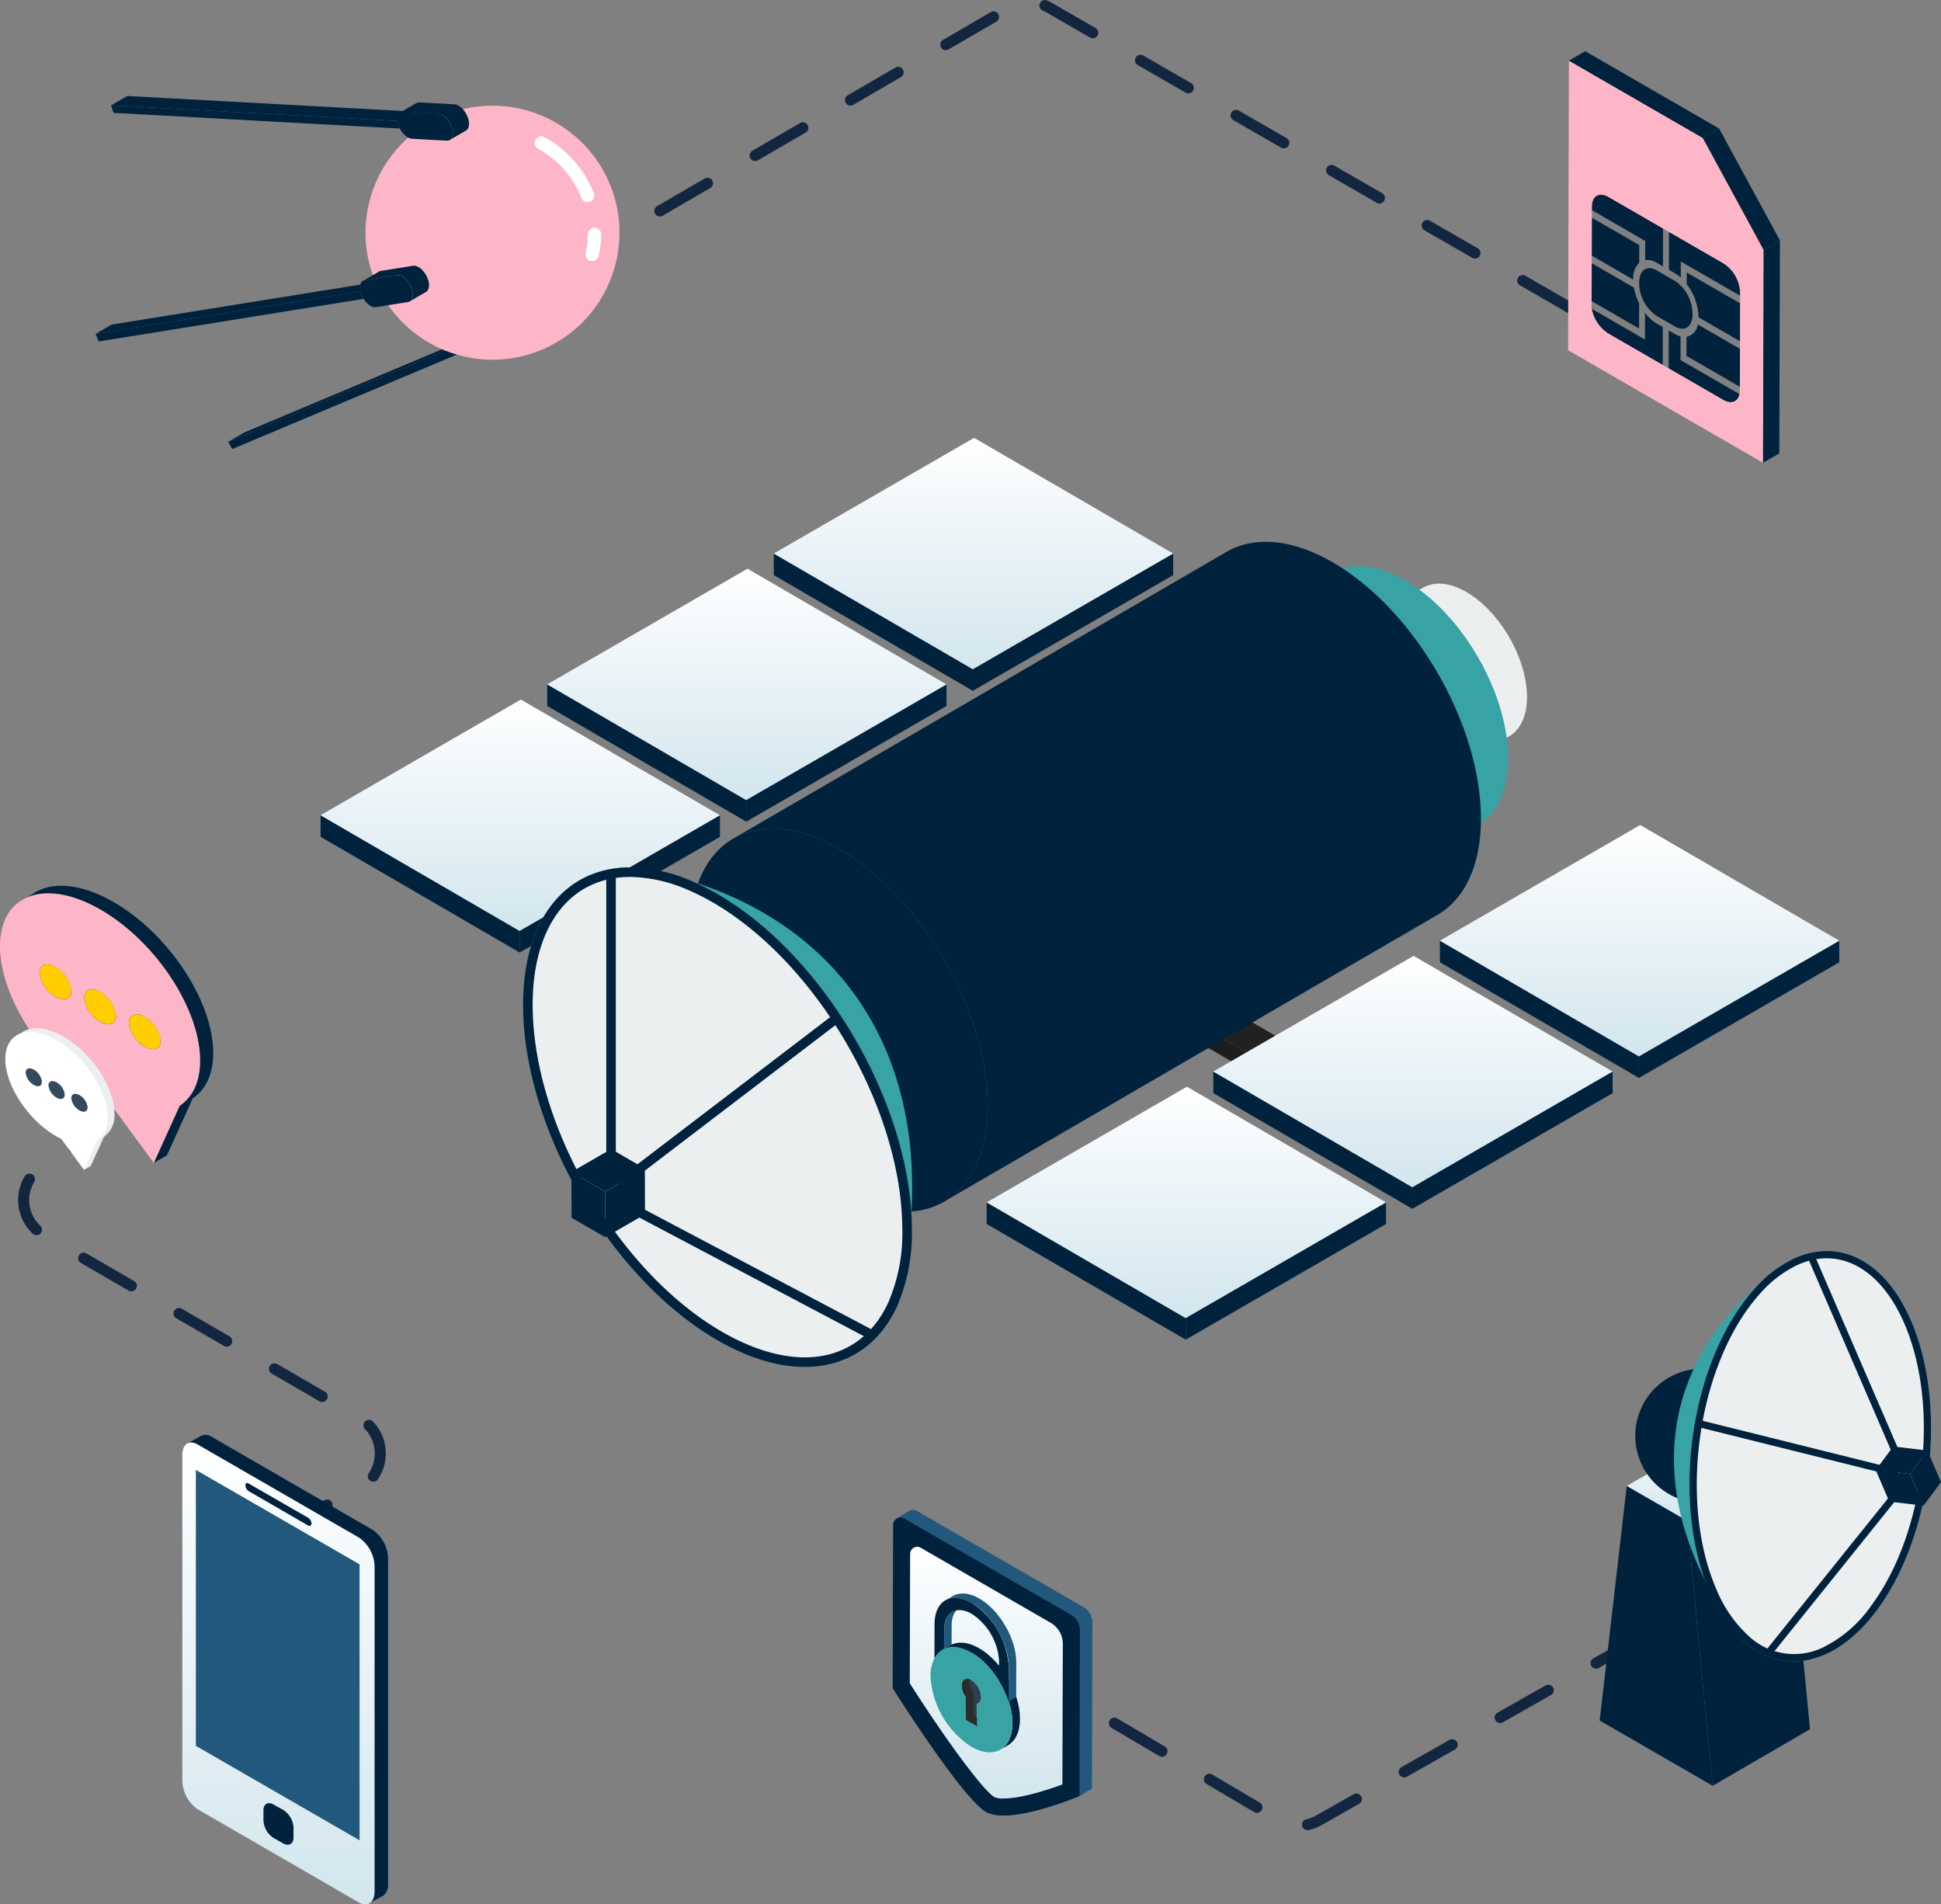 <svg xmlns="http://www.w3.org/2000/svg" xmlns:xlink="http://www.w3.org/1999/xlink" width="314.641" height="308.661" viewBox="0 0 314.641 308.661">
  <rect x="0" y="0" width="314.641" height="308.661" fill="#808080" stroke="none"/>
  <defs>
    <linearGradient id="linear-gradient" x1="0.5" x2="0.5" y2="1" gradientUnits="objectBoundingBox">
      <stop offset="0" stop-color="#fff"/>
      <stop offset="1" stop-color="#d2e6ee"/>
    </linearGradient>
  </defs>
  <g id="Grupo_55007" data-name="Grupo 55007" transform="translate(-21.174 -18.851)">
    <g id="Grupo_54894" data-name="Grupo 54894" transform="translate(24.115 18.85)">
      <g id="Grupo_54891" data-name="Grupo 54891" transform="translate(87.669)">
        <path id="Trazado_118640" data-name="Trazado 118640" d="M235.828,69.684a.9.9,0,0,1-.445-.12L227.639,65.1a.893.893,0,0,1,.892-1.548l7.744,4.462a.895.895,0,0,1-.447,1.67ZM72.756,62.925a.894.894,0,0,1-.45-1.666l7.726-4.494a.894.894,0,1,1,.9,1.545L73.2,62.8A.892.892,0,0,1,72.756,62.925ZM220.34,60.756a.9.9,0,0,1-.445-.118l-7.744-4.464a.893.893,0,0,1,.892-1.548l7.744,4.462a.893.893,0,0,1-.447,1.668ZM88.208,53.938a.894.894,0,0,1-.45-1.666l7.728-4.494a.894.894,0,0,1,.9,1.545l-7.728,4.494A.887.887,0,0,1,88.208,53.938ZM204.852,51.83a.872.872,0,0,1-.445-.12l-7.744-4.462a.893.893,0,1,1,.892-1.548l7.744,4.462a.894.894,0,0,1-.447,1.668ZM103.663,44.951a.894.894,0,0,1-.45-1.666l7.726-4.494a.894.894,0,0,1,.9,1.546l-7.726,4.492A.892.892,0,0,1,103.663,44.951Zm85.7-2.047a.872.872,0,0,1-.445-.12l-7.744-4.462a.893.893,0,1,1,.892-1.548l7.744,4.462a.894.894,0,0,1-.447,1.668Zm-70.248-6.94a.894.894,0,0,1-.451-1.666l7.728-4.494a.894.894,0,1,1,.9,1.545l-7.728,4.494A.887.887,0,0,1,119.115,35.965Zm54.758-1.984a.9.9,0,0,1-.445-.12L165.684,29.4a.893.893,0,0,1,.892-1.548l7.744,4.462a.895.895,0,0,1-.447,1.67Zm-39.3-7a.894.894,0,0,1-.451-1.666l7.728-4.494a.894.894,0,0,1,.9,1.545l-7.728,4.494A.887.887,0,0,1,134.57,26.978Zm23.815-1.925a.882.882,0,0,1-.445-.12l-7.015-4.042a5.661,5.661,0,0,0-.652-.322.894.894,0,0,1,.688-1.65,7.616,7.616,0,0,1,.856.424l7.015,4.042a.893.893,0,0,1-.447,1.668Z" transform="translate(-71.86 -18.85)" fill="#12263f"/>
      </g>
      <g id="Grupo_54892" data-name="Grupo 54892" transform="translate(161.433 264.261)">
        <path id="Trazado_118641" data-name="Trazado 118641" d="M160.7,199.046a.893.893,0,0,1-.191-1.766,5.678,5.678,0,0,0,1.579-.6l6.067-3.439a.894.894,0,1,1,.881,1.555l-6.067,3.439a7.462,7.462,0,0,1-2.076.794A.9.9,0,0,1,160.7,199.046Zm-8.2-2.807a.908.908,0,0,1-.454-.123l-7.7-4.546a.894.894,0,1,1,.91-1.539l7.7,4.544a.895.895,0,0,1-.456,1.664Zm23.876-5.74a.893.893,0,0,1-.442-1.671l7.775-4.407a.894.894,0,0,1,.883,1.555l-7.776,4.408A.912.912,0,0,1,176.375,190.5Zm-39.27-3.35a.914.914,0,0,1-.454-.123l-7.7-4.546a.894.894,0,1,1,.91-1.539l7.7,4.544a.895.895,0,0,1-.456,1.664Zm54.822-5.465a.894.894,0,0,1-.443-1.671l7.776-4.407a.894.894,0,1,1,.881,1.555l-7.775,4.407A.9.9,0,0,1,191.927,181.684Zm-70.216-3.625a.913.913,0,0,1-.454-.123l-7.7-4.546a.894.894,0,1,1,.91-1.539l7.7,4.544a.895.895,0,0,1-.456,1.664Zm85.767-5.19a.894.894,0,0,1-.442-1.671l7.776-4.407a.894.894,0,0,1,.881,1.555l-7.776,4.407A.89.89,0,0,1,207.478,172.869Z" transform="translate(-113.123 -166.675)" fill="#12263f"/>
      </g>
      <g id="Grupo_54893" data-name="Grupo 54893" transform="translate(0 183.903)">
        <path id="Trazado_118642" data-name="Trazado 118642" d="M64.9,186.622a.894.894,0,0,1-.4-1.695l8-3.981a.894.894,0,0,1,.8,1.6l-8,3.981A.91.91,0,0,1,64.9,186.622Zm15.5-8.647a.891.891,0,0,1-.738-1.394,5.665,5.665,0,0,0,.965-3.186,5.576,5.576,0,0,0-1.577-3.924.894.894,0,0,1,1.28-1.25,7.364,7.364,0,0,1,2.084,5.174,7.443,7.443,0,0,1-1.273,4.188A.9.9,0,0,1,80.4,177.975Zm-8.3-12.918a.89.89,0,0,1-.449-.12l-7.732-4.483a.893.893,0,0,1,.9-1.546l7.733,4.483a.893.893,0,0,1-.449,1.666Zm-15.467-8.965a.885.885,0,0,1-.447-.122l-7.733-4.483a.894.894,0,0,1,.9-1.546l7.733,4.483a.895.895,0,0,1-.45,1.668Zm-15.465-8.967a.883.883,0,0,1-.447-.12l-7.733-4.485a.894.894,0,0,1,.9-1.546l7.732,4.485a.893.893,0,0,1-.449,1.666Zm-15.374-9.1a.893.893,0,0,1-.606-.236,7.484,7.484,0,0,1-1.309-9.3.895.895,0,1,1,1.534.922,5.691,5.691,0,0,0,.987,7.067.893.893,0,0,1-.606,1.55Zm6.083-13.261a.894.894,0,0,1-.443-1.67l2.193-1.253a.894.894,0,1,1,.887,1.552l-2.193,1.253A.887.887,0,0,1,31.877,124.765Z" transform="translate(-22.819 -121.724)" fill="#12263f"/>
      </g>
    </g>
    <g id="Grupo_55006" data-name="Grupo 55006" transform="translate(21.174 27.145)">
      <g id="Grupo_54912" data-name="Grupo 54912" transform="translate(254.186)">
        <g id="Grupo_54911" data-name="Grupo 54911" style="isolation: isolate">
          <g id="Grupo_54906" data-name="Grupo 54906" transform="translate(3.815 23.263)">
            <g id="Grupo_54905" data-name="Grupo 54905" transform="translate(0.002)">
              <g id="Grupo_54896" data-name="Grupo 54896" transform="translate(0 11.104)">
                <path id="Trazado_118644" data-name="Trazado 118644" d="M173.2,49.208l-.011,4.09L165.5,48.857l.018-6.142,6.843,3.953A9.281,9.281,0,0,0,173.2,49.208Z" transform="translate(-165.498 -42.715)" fill="#00223d"/>
              </g>
              <g id="Grupo_54897" data-name="Grupo 54897" transform="translate(0.052 18.509)">
                <path id="Trazado_118645" data-name="Trazado 118645" d="M175.976,49.2l1.04.6L177,55.942l-8.853-5.111a6,6,0,0,1-2.621-3.974l8.6,4.963.012-4.328A6.513,6.513,0,0,0,175.976,49.2Z" transform="translate(-165.527 -46.857)" fill="#00223d"/>
              </g>
              <g id="Grupo_54898" data-name="Grupo 54898" transform="translate(0.021 3.734)">
                <path id="Trazado_118646" data-name="Trazado 118646" d="M172.239,48.517v.1l-6.729-3.886.016-6.142,7.691,4.439-.009,2.86A3.376,3.376,0,0,0,172.239,48.517Z" transform="translate(-165.51 -38.592)" fill="#00223d"/>
              </g>
              <g id="Grupo_54899" data-name="Grupo 54899" transform="translate(0.041)">
                <path id="Trazado_118647" data-name="Trazado 118647" d="M174.164,47.1l.009-3.1-8.652-5,0-.6c.005-1.7,1.21-2.388,2.692-1.534l8.853,5.111-.018,6.144-1.042-.6A2.837,2.837,0,0,0,174.164,47.1Z" transform="translate(-165.521 -36.503)" fill="#00223d"/>
              </g>
              <g id="Grupo_54900" data-name="Grupo 54900" transform="translate(15.381 21.028)">
                <path id="Trazado_118648" data-name="Trazado 118648" d="M174.111,50.268a2.286,2.286,0,0,0,1.816-2l6.843,3.953-.018,6.142L174.1,53.366Z" transform="translate(-174.102 -48.266)" fill="#00223d"/>
              </g>
              <g id="Grupo_54901" data-name="Grupo 54901" transform="translate(15.413 12.613)">
                <path id="Trazado_118649" data-name="Trazado 118649" d="M174.12,45.431l.005-1.872,8.652,4.995L182.76,54.7l-6.729-3.886v-.1A9.116,9.116,0,0,0,174.12,45.431Z" transform="translate(-174.12 -43.559)" fill="#00223d"/>
              </g>
              <g id="Grupo_54902" data-name="Grupo 54902" transform="translate(7.71 11.901)">
                <path id="Trazado_118650" data-name="Trazado 118650" d="M169.811,45.473c.007-1.975,1.269-2.857,2.814-1.963l3.044,1.757a6.524,6.524,0,0,1,2.794,5.2v.206c-.007,1.975-1.267,2.858-2.814,1.965l-3.044-1.757a6.535,6.535,0,0,1-2.794-5.2Z" transform="translate(-169.811 -43.161)" fill="#00223d"/>
              </g>
              <g id="Grupo_54903" data-name="Grupo 54903" transform="translate(12.485 22.005)">
                <path id="Trazado_118651" data-name="Trazado 118651" d="M174.423,49.777a3.638,3.638,0,0,1-.881-.363l-1.042-.6-.018,6.142,8.854,5.113c1.294.747,2.378.316,2.633-.94l-9.557-5.519Z" transform="translate(-172.482 -48.813)" fill="#00223d"/>
              </g>
              <g id="Grupo_54904" data-name="Grupo 54904" transform="translate(12.532 6.034)">
                <path id="Trazado_118652" data-name="Trazado 118652" d="M181.378,44.99a5.9,5.9,0,0,1,2.674,4.632l0,.6-9.614-5.551-.007,2.606a5.412,5.412,0,0,0-.881-.656l-1.04-.6.016-6.142Z" transform="translate(-172.508 -39.879)" fill="#00223d"/>
              </g>
            </g>
          </g>
          <g id="Grupo_54910" data-name="Grupo 54910">
            <g id="Grupo_54907" data-name="Grupo 54907" transform="translate(0 1.533)">
              <path id="Trazado_118653" data-name="Trazado 118653" d="M190.339,46.313l-5.123-9.426L163.5,24.348l-.105,37.323-.027,9.616,31.606,18.249.1-34.522Zm.915,16.144,0,1.228-.018,6.144,0,1.228-.018,6.142-.059,1.2c-.256,1.257-1.339,1.688-2.633.94L169.852,68.561a6.258,6.258,0,0,1-2.676-4.006l0-.626.045-15.95c.005-1.7,1.21-2.388,2.692-1.534l8.853,5.111.96.556,8.854,5.111a5.9,5.9,0,0,1,2.674,4.632l0,.6Z" transform="translate(-163.363 -24.348)" fill="#fdb6c7"/>
            </g>
            <g id="Grupo_54908" data-name="Grupo 54908" transform="translate(31.607 30.667)">
              <path id="Trazado_118654" data-name="Trazado 118654" d="M181.141,42.177l2.637-1.533-.1,34.52L181.043,76.7Z" transform="translate(-181.043 -40.645)" fill="#00223d"/>
            </g>
            <g id="Grupo_54909" data-name="Grupo 54909" transform="translate(0.133)">
              <path id="Trazado_118655" data-name="Trazado 118655" d="M163.438,25.023l2.637-1.532,21.72,12.54-2.637,1.532Z" transform="translate(-163.438 -23.49)" fill="#00223d"/>
            </g>
            <path id="Trazado_118656" data-name="Trazado 118656" d="M183.347,39.931l-5.123-9.426-2.637,1.532,5.123,9.426,4.729,8.7,2.637-1.533Z" transform="translate(-153.734 -17.965)" fill="#00223d"/>
          </g>
        </g>
      </g>
      <g id="Grupo_54930" data-name="Grupo 54930" transform="translate(15.495 1.913)">
        <g id="Grupo_54917" data-name="Grupo 54917" transform="translate(21.515 39.592)">
          <g id="Grupo_54916" data-name="Grupo 54916" style="isolation: isolate">
            <g id="Grupo_54913" data-name="Grupo 54913" transform="translate(0.001 4.079)">
              <path id="Trazado_118657" data-name="Trazado 118657" d="M41.877,66.708l2.609-1.516,38.53-16.2-2.609,1.516Z" transform="translate(-41.877 -48.99)" fill="#00223d"/>
            </g>
            <g id="Grupo_54914" data-name="Grupo 54914" transform="translate(0 5.595)">
              <path id="Trazado_118658" data-name="Trazado 118658" d="M80.408,49.838a3.892,3.892,0,0,0,.252.592,4.145,4.145,0,0,0,.372.6L42.5,67.23l-.624-1.191Z" transform="translate(-41.877 -49.838)" fill="#00223d"/>
            </g>
            <path id="Trazado_118659" data-name="Trazado 118659" d="M73.8,49.96l0-.059v-.08l0-.08-.007-.082-.005-.055,0-.007,0-.021-.013-.084-.014-.086-.018-.088-.021-.089,0-.016,0-.007-.018-.066-.027-.089-.027-.086-.03-.086-.027-.075,0,0,0-.005-.034-.082-.034-.08-.038-.082-.043-.091-.038-.073-.023-.043-.011-.02-.08-.145-.021-.032c-.023-.041-.05-.08-.075-.12l-.046-.075-.027-.036-.032-.046-.041-.059-.07-.091-.016-.02-.013-.014-.036-.045-.064-.075-.046-.052-.011-.011-.009-.011-.07-.073-.072-.072-.009-.007-.009-.009-.057-.054-.077-.066-.023-.02-.016-.013L72.4,47.15l-.075-.057-.048-.036-.011-.007-.014-.009-.072-.048-.071-.043L72.1,46.94l-.052-.03-.07-.036-.068-.032-.066-.029-.034-.013-.007,0-.027-.011-.068-.023-.07-.018-.07-.016-.045-.007-.007,0-.021,0-.075-.007c-.025,0-.052,0-.079,0s-.057,0-.086.005h-.007l-.007,0a.62.62,0,0,0-.08.011,1.1,1.1,0,0,0-.116.032l-.052.02-4.669,1.965a.664.664,0,0,0-.095.046L63.616,50.3a.6.6,0,0,1,.1-.046l4.669-1.965a.832.832,0,0,1,.248-.063h.007a1.115,1.115,0,0,1,.266.007l.009,0a1.41,1.41,0,0,1,.279.075l.007,0a1.771,1.771,0,0,1,.29.138c.057.032.114.07.172.109l.011.009c.054.038.107.077.159.12l.016.014c.054.043.105.089.157.138l.011.009c.054.052.107.105.159.163l.009.011c.05.054.1.111.147.172l.013.014c.045.055.086.113.127.17l.034.046c.025.036.048.075.073.113l.075.118c.038.064.075.129.111.2l.023.043a4.045,4.045,0,0,1,.189.415v0a3.758,3.758,0,0,1,.129.4l0,.005a3.214,3.214,0,0,1,.073.384v.007a2.449,2.449,0,0,1,.016.358v.007a1.864,1.864,0,0,1-.039.324l0,.005a1.361,1.361,0,0,1-.093.281l0,0a.948.948,0,0,1-.123.191c-.016.02-.03.039-.046.057a.787.787,0,0,1-.184.152h0l2.608-1.516a.844.844,0,0,0,.186-.152.7.7,0,0,0,.045-.057c.02-.025.043-.046.059-.072a1.214,1.214,0,0,0,.064-.116l0,0v0c.014-.03.027-.061.039-.093s.021-.059.03-.091.016-.057.023-.088l0-.009V50.29l.014-.068.013-.082.007-.08.005-.079V49.96Z" transform="translate(-24.754 -46.708)" fill="#00223d"/>
            <g id="Grupo_54915" data-name="Grupo 54915" transform="translate(38.374 1.517)">
              <path id="Trazado_118660" data-name="Trazado 118660" d="M69.7,47.788a3.5,3.5,0,0,1,1.273,1.4l.023.043c.61,1.164.531,2.345-.175,2.642l-4.668,1.965a1.265,1.265,0,0,1-1.108-.164,3.2,3.2,0,0,1-.924-.851,3.971,3.971,0,0,1-.349-.552l-.023-.045a3.891,3.891,0,0,1-.252-.592c-.311-.946-.159-1.8.427-2.045L68.6,47.625A1.255,1.255,0,0,1,69.7,47.788Z" transform="translate(-63.343 -47.557)" fill="#00223d"/>
            </g>
          </g>
        </g>
        <circle id="Elipse_4004" data-name="Elipse 4004" cx="20.586" cy="20.586" r="20.586" transform="translate(36.829 17.983) rotate(-25.898)" fill="#fdb6c7"/>
        <g id="Grupo_54918" data-name="Grupo 54918" transform="translate(79.43 26.702)">
          <path id="Trazado_118661" data-name="Trazado 118661" d="M75.352,44.9a1.121,1.121,0,0,1-.229-.025,1.077,1.077,0,0,1-.824-1.282,15.6,15.6,0,0,0,.356-3.037A1.079,1.079,0,0,1,75.733,39.5l.02,0a1.075,1.075,0,0,1,1.057,1.1A17.79,17.79,0,0,1,76.4,44.05,1.076,1.076,0,0,1,75.352,44.9Z" transform="translate(-74.274 -39.497)" fill="#fff"/>
        </g>
        <g id="Grupo_54919" data-name="Grupo 54919" transform="translate(71.189 11.9)">
          <path id="Trazado_118662" data-name="Trazado 118662" d="M78.225,41.866a1.08,1.08,0,0,1-1-.683,15.639,15.639,0,0,0-3.894-5.71,15.372,15.372,0,0,0-3.1-2.233,1.077,1.077,0,1,1,1.031-1.891,17.517,17.517,0,0,1,3.536,2.546,17.832,17.832,0,0,1,4.433,6.5,1.078,1.078,0,0,1-.608,1.4A1.061,1.061,0,0,1,78.225,41.866Z" transform="translate(-69.664 -31.217)" fill="#fff"/>
        </g>
        <g id="Grupo_54924" data-name="Grupo 54924" transform="translate(2.515 5.347)">
          <g id="Grupo_54923" data-name="Grupo 54923" style="isolation: isolate">
            <g id="Grupo_54920" data-name="Grupo 54920">
              <path id="Trazado_118663" data-name="Trazado 118663" d="M31.249,29.068l2.609-1.516L80.27,30.086,77.661,31.6Z" transform="translate(-31.249 -27.551)" fill="#00223d"/>
            </g>
            <g id="Grupo_54921" data-name="Grupo 54921" transform="translate(46.393 2.552)">
              <path id="Trazado_118664" data-name="Trazado 118664" d="M64.52,29.517a3.725,3.725,0,0,1,1.532,2.025l.014.043c.383,1.2.005,2.133-.844,2.086L59.6,33.366a1.609,1.609,0,0,1-.7-.229,3.542,3.542,0,0,1-1.287-1.432,3.694,3.694,0,0,1-.247-.6l-.014-.043a3.246,3.246,0,0,1-.132-.59c-.109-.9.272-1.534.976-1.5l5.624.309A1.6,1.6,0,0,1,64.52,29.517Z" transform="translate(-57.201 -28.979)" fill="#00223d"/>
            </g>
            <g id="Grupo_54922" data-name="Grupo 54922" transform="translate(0 1.517)">
              <path id="Trazado_118665" data-name="Trazado 118665" d="M77.66,30.933a3.246,3.246,0,0,0,.132.59,3.907,3.907,0,0,0,.261.638L31.64,29.623,31.249,28.4Z" transform="translate(-31.249 -28.4)" fill="#00223d"/>
            </g>
            <path id="Trazado_118666" data-name="Trazado 118666" d="M62.194,31.987l2.61-1.516a1,1,0,0,1-.064.114L62.131,32.1c.021-.038.043-.075.063-.116Z" transform="translate(-6.924 -25.252)" fill="#00223d"/>
            <path id="Trazado_118667" data-name="Trazado 118667" d="M68.607,31.692v-.139l0-.08L68.6,31.4l0,0v0l-.009-.084-.013-.084-.014-.086-.011-.055,0-.011,0-.021-.021-.089L68.5,30.87l-.027-.091-.013-.041-.014-.043-.016-.05-.03-.088-.03-.082-.034-.082-.007-.018-.005-.009-.021-.052-.038-.082-.041-.086-.043-.084,0,0,0-.007c-.027-.05-.055-.1-.084-.148a.9.9,0,0,0-.055-.088l-.05-.082-.032-.05c-.032-.046-.064-.093-.1-.138l-.034-.045-.013-.016-.025-.034-.066-.08-.064-.077-.041-.046-.009-.009-.016-.018-.07-.073-.073-.072-.055-.052-.007-.007-.013-.011-.075-.066-.077-.063-.063-.046-.005,0-.005-.005-.073-.052L67,28.721l-.07-.043-.016-.009-.052-.029-.068-.036-.052-.023-.007,0-.009-.005-.066-.027-.068-.027-.025-.007-.013,0-.03-.011-.068-.02-.068-.014h0l0,0-.073-.011c-.025,0-.052-.007-.077-.009h-.02l-5.624-.309c-.021,0-.043,0-.064,0s-.059,0-.088,0a.9.9,0,0,0-.1.014l-.016,0-.018.005c-.029.007-.055.014-.082.023a.737.737,0,0,0-.138.063L57.477,29.76a.816.816,0,0,1,.22-.086l.018,0a.9.9,0,0,1,.263-.021l5.624.309a.939.939,0,0,1,.172.021h0a1.563,1.563,0,0,1,.168.045l.013,0a1.609,1.609,0,0,1,.166.066l.009,0c.057.025.114.055.172.088a2.574,2.574,0,0,1,.236.157l.005,0a2.7,2.7,0,0,1,.225.186l.009.007c.072.068.143.139.213.215l.009.011c.068.073.134.154.2.236l.013.016c.055.075.111.154.163.232l.052.082c.048.079.1.159.141.243l0,.005c.052.1.1.2.143.3l0,.009a3.255,3.255,0,0,1,.118.32l.014.043a3.336,3.336,0,0,1,.089.334l0,.011a2.536,2.536,0,0,1,.048.315v0a2.345,2.345,0,0,1,.009.293v.007a1.737,1.737,0,0,1-.029.265l0,.009a1.3,1.3,0,0,1-.063.232l0,.005a1.065,1.065,0,0,1-.189.324c-.016.018-.029.038-.045.054a.788.788,0,0,1-.163.125l2.61-1.516a.84.84,0,0,0,.163-.125.655.655,0,0,0,.043-.055.818.818,0,0,0,.084-.1l0,0c.021-.036.039-.075.059-.113l.009-.005c.014-.032.029-.064.041-.1l0,0,0-.005a.632.632,0,0,0,.027-.082c.009-.029.016-.057.023-.086l.013-.064,0-.009,0-.011.013-.082.007-.079.005-.08,0-.013Z" transform="translate(-10.59 -27.095)" fill="#00223d"/>
          </g>
        </g>
        <g id="Grupo_54929" data-name="Grupo 54929" transform="translate(0 32.853)">
          <g id="Grupo_54928" data-name="Grupo 54928" style="isolation: isolate">
            <g id="Grupo_54925" data-name="Grupo 54925" transform="translate(0 2.641)">
              <path id="Trazado_118668" data-name="Trazado 118668" d="M29.842,52.836l2.609-1.516,42.917-6.9-2.609,1.516Z" transform="translate(-29.842 -44.416)" fill="#00223d"/>
            </g>
            <g id="Grupo_54926" data-name="Grupo 54926" transform="translate(42.846 1.516)">
              <path id="Trazado_118669" data-name="Trazado 118669" d="M60.7,44.016a3.632,3.632,0,0,1,1.419,1.713l.02.043c.5,1.192.27,2.263-.517,2.388l-5.2.838a1.416,1.416,0,0,1-.912-.218,3.381,3.381,0,0,1-1.117-1.132,4.06,4.06,0,0,1-.3-.581l-.018-.043a3.5,3.5,0,0,1-.193-.6c-.215-.935.055-1.688.708-1.791l5.2-.838A1.414,1.414,0,0,1,60.7,44.016Z" transform="translate(-53.81 -43.786)" fill="#00223d"/>
            </g>
            <g id="Grupo_54927" data-name="Grupo 54927" transform="translate(0 4.158)">
              <path id="Trazado_118670" data-name="Trazado 118670" d="M72.76,45.264a3.5,3.5,0,0,0,.193.6,4.206,4.206,0,0,0,.32.624l-42.918,6.9-.513-1.221Z" transform="translate(-29.842 -45.264)" fill="#00223d"/>
            </g>
            <path id="Trazado_118671" data-name="Trazado 118671" d="M64.8,46.05l0-.029v-.011l0-.041-.007-.08-.009-.084-.013-.084-.007-.045,0-.009-.005-.032-.018-.088-.021-.088-.023-.091-.018-.059,0-.009-.005-.021-.029-.088L64.6,45.1l-.032-.082-.032-.084-.007-.014-.018-.043-.029-.068-.039-.082-.041-.086-.018-.036-.009-.016-.021-.045c-.027-.05-.055-.1-.084-.148l-.021-.036-.055-.086c-.02-.032-.039-.064-.059-.095l-.05-.072-.029-.039-.023-.034-.07-.091-.064-.079-.007-.009-.005-.005-.052-.061-.066-.073-.066-.07,0,0,0,0-.073-.072-.075-.07-.039-.036L63.5,43.46l-.021-.02-.077-.063-.075-.057-.02-.014L63.3,43.3l-.043-.03-.072-.048-.07-.043-.016-.009-.054-.03-.068-.034-.068-.032-.041-.018-.007,0-.02-.007-.066-.025L62.7,43l-.07-.02h-.005l0,0-.061-.013-.073-.013-.075-.007-.011,0H62.4l-.061,0c-.03,0-.059,0-.088,0l-.064.009-5.2.838-.034.005a.963.963,0,0,0-.114.032h-.005a.814.814,0,0,0-.113.054l-.023.011-2.608,1.516a.862.862,0,0,1,.136-.064h0a.8.8,0,0,1,.15-.038l5.2-.838a1.055,1.055,0,0,1,.213-.011l.009,0a1.206,1.206,0,0,1,.222.032l0,0a1.686,1.686,0,0,1,.227.075l.009,0a2.1,2.1,0,0,1,.229.114c.068.039.134.082.2.13l.011.007c.064.048.129.1.193.154l.013.011c.064.055.129.116.191.179v0c.064.064.125.132.186.2l.005.007c.055.066.111.138.163.211l.029.039c.038.054.075.109.111.166l.054.086c.045.075.088.15.129.229l.007.016c.046.088.088.179.127.272l.02.043c.054.129.1.254.136.377l0,.009a3.118,3.118,0,0,1,.084.358l0,.009a2.513,2.513,0,0,1,.038.336l0,.009a2.472,2.472,0,0,1-.009.307l0,.011a1.62,1.62,0,0,1-.054.277v0a1.135,1.135,0,0,1-.093.229l-.016.029a.867.867,0,0,1-.1.138.5.5,0,0,1-.046.057.8.8,0,0,1-.172.138l2.61-1.516a.841.841,0,0,0,.172-.138c.016-.018.03-.038.046-.057s.048-.054.07-.086l.029-.052.016-.029.02-.036c.014-.032.029-.064.041-.1s.021-.061.03-.093l0,0v0l.021-.08.016-.082.013-.084,0-.03v-.011l.005-.038,0-.08,0-.08Z" transform="translate(-10.747 -42.938)" fill="#00223d"/>
          </g>
        </g>
      </g>
      <g id="Grupo_54935" data-name="Grupo 54935" transform="translate(29.559 224.254)">
        <g id="Grupo_54934" data-name="Grupo 54934">
          <g id="Grupo_54933" data-name="Grupo 54933">
            <path id="Trazado_118672" data-name="Trazado 118672" d="M68.237,164.346,42.126,149.255a1.74,1.74,0,0,0-1.632-.193h0L38.12,150.39l1.462.454c0,.045-.005.088-.005.132v52.77a5.855,5.855,0,0,0,2.53,4.643l25.816,14.9-.4,1.65,2.576-1.382-.021-.032a2.189,2.189,0,0,0,.658-1.77v-52.77A5.825,5.825,0,0,0,68.237,164.346Z" transform="translate(-37.385 -148.935)" fill="#00223d"/>
            <g id="Grupo_54932" data-name="Grupo 54932" transform="translate(0 1.249)">
              <g id="Grupo_54931" data-name="Grupo 54931">
                <path id="Trazado_118673" data-name="Trazado 118673" d="M66.306,224.178,40.2,209.086a5.82,5.82,0,0,1-2.492-4.641v-52.77c0-1.757,1.078-2.528,2.474-1.721l26.15,15.091a5.857,5.857,0,0,1,2.538,4.641v52.77C68.872,224.214,67.7,224.984,66.306,224.178Z" transform="translate(-37.709 -149.634)" fill="url(#linear-gradient)"/>
                <path id="Trazado_118674" data-name="Trazado 118674" d="M65.471,212.152,38.935,196.846V152.121l26.537,15.306Z" transform="translate(-36.744 -147.675)" fill="#21587b"/>
                <path id="Trazado_118675" data-name="Trazado 118675" d="M53.553,160.174l-9.6-5.551a1.167,1.167,0,0,1-.522-.924v-.013c0-.34.2-.476.5-.306l9.646,5.551a1.22,1.22,0,0,1,.568.924v.013C54.141,160.208,53.848,160.344,53.553,160.174Z" transform="translate(-33.204 -146.74)" fill="#00223d"/>
                <path id="Trazado_118676" data-name="Trazado 118676" d="M48.256,188.85l-1.528-.858a3.617,3.617,0,0,1-1.664-2.8v-1.707c0-1.028.742-1.443,1.638-.926l1.548.86a3.641,3.641,0,0,1,1.684,2.8v1.707C49.933,188.953,49.151,189.368,48.256,188.85Z" transform="translate(-31.916 -123.875)" fill="#00223d"/>
              </g>
            </g>
          </g>
        </g>
      </g>
      <g id="Grupo_54941" data-name="Grupo 54941" transform="translate(0 135.272)">
        <g id="Grupo_54938" data-name="Grupo 54938">
          <g id="Grupo_54937" data-name="Grupo 54937">
            <g id="Grupo_54936" data-name="Grupo 54936">
              <path id="Trazado_118677" data-name="Trazado 118677" d="M54.8,126.054c-.127-8.493-7.49-19.427-16.452-24.427-4.625-2.581-8.772-3.073-11.684-1.775h0a6.872,6.872,0,0,0-1.192.683l-2,1.144.939-.191a9.22,9.22,0,0,0-2.045,6.464c.118,8.49,7.481,19.423,16.443,24.423.429.238.851.452,1.271.656l-.007.005,6,8.157-.892,2.889,2.117-1.225,4.19-9.246-.007,0C53.606,132.2,54.851,129.636,54.8,126.054ZM31.38,115.941a5.175,5.175,0,0,1-2.6-3.867c-.025-1.346,1.11-1.791,2.533-1a5.185,5.185,0,0,1,2.6,3.867C33.931,116.284,32.8,116.733,31.38,115.941Zm7.238,4.044a5.211,5.211,0,0,1-2.6-3.867c-.025-1.348,1.112-1.8,2.533-1.01a5.211,5.211,0,0,1,2.6,3.867C41.177,120.323,40.04,120.777,38.619,119.985Zm7.245,4.038a5.192,5.192,0,0,1-2.608-3.872c-.018-1.343,1.11-1.791,2.533-1a5.211,5.211,0,0,1,2.608,3.872C48.413,124.366,47.278,124.81,45.864,124.023Z" transform="translate(-20.241 -99.16)" fill="#00223d"/>
              <path id="Trazado_118678" data-name="Trazado 118678" d="M30.2,116.628c1.421.792,2.549.341,2.533-1a5.2,5.2,0,0,0-2.6-3.867c-1.423-.792-2.558-.347-2.533,1A5.176,5.176,0,0,0,30.2,116.628Zm7.236,4.042c1.421.794,2.558.338,2.533-1.008a5.214,5.214,0,0,0-2.6-3.869c-1.421-.792-2.558-.336-2.533,1.01A5.208,5.208,0,0,0,37.435,120.67Zm4.637.166a5.2,5.2,0,0,0,2.608,3.872c1.414.788,2.549.343,2.533-1a5.211,5.211,0,0,0-2.608-3.872C43.182,119.045,42.054,119.5,42.072,120.836Zm11.545,5.9c.05,3.582-1.194,6.146-3.323,7.553l.007.005-4.19,9.244-7.228-9.821.007-.005c-.42-.2-.84-.418-1.271-.656-8.962-5-16.325-15.933-16.443-24.421s7.036-11.321,15.989-6.327S53.491,118.247,53.617,126.74Z" transform="translate(-21.174 -98.62)" fill="#fdb6c7"/>
              <path id="Trazado_118679" data-name="Trazado 118679" d="M38.005,115.072c.016,1.343-1.119,1.788-2.533,1a5.2,5.2,0,0,1-2.608-3.872c-.018-1.341,1.11-1.791,2.533-1A5.211,5.211,0,0,1,38.005,115.072Z" transform="translate(-11.966 -89.984)" fill="#ffcd02"/>
              <path id="Trazado_118680" data-name="Trazado 118680" d="M33.949,112.806c.025,1.346-1.112,1.8-2.533,1.008a5.208,5.208,0,0,1-2.6-3.867c-.025-1.346,1.112-1.8,2.533-1.01A5.214,5.214,0,0,1,33.949,112.806Z" transform="translate(-15.156 -91.765)" fill="#ffcd02"/>
              <path id="Trazado_118681" data-name="Trazado 118681" d="M29.9,110.549c.016,1.343-1.112,1.793-2.533,1a5.176,5.176,0,0,1-2.6-3.868c-.025-1.346,1.11-1.791,2.533-1A5.2,5.2,0,0,1,29.9,110.549Z" transform="translate(-18.344 -93.543)" fill="#ffcd02"/>
            </g>
          </g>
        </g>
        <g id="Grupo_54940" data-name="Grupo 54940" transform="translate(0.877 23.078)">
          <g id="Grupo_54939" data-name="Grupo 54939">
            <path id="Trazado_118682" data-name="Trazado 118682" d="M38.862,125.825c-.064-4.344-3.831-9.936-8.415-12.492-2.365-1.321-4.487-1.573-5.974-.908h0a3.473,3.473,0,0,0-.61.349l-1.024.586.479-.1a4.71,4.71,0,0,0-1.046,3.305c.061,4.34,3.826,9.932,8.409,12.49.22.122.434.231.651.334l-.005,0,3.071,4.172-.456,1.477,1.082-.626,2.143-4.728,0,0A4.288,4.288,0,0,0,38.862,125.825Zm-11.977-5.172a2.652,2.652,0,0,1-1.33-1.979c-.013-.688.568-.915,1.3-.511a2.66,2.66,0,0,1,1.33,1.979C28.188,120.828,27.612,121.057,26.884,120.653Zm3.7,2.067a2.666,2.666,0,0,1-1.33-1.977c-.013-.688.568-.921,1.3-.517a2.669,2.669,0,0,1,1.33,1.977C31.893,122.893,31.312,123.125,30.585,122.719Zm3.706,2.065a2.653,2.653,0,0,1-1.334-1.979c-.009-.686.567-.917,1.294-.511a2.667,2.667,0,0,1,1.335,1.979C35.6,124.959,35.015,125.188,34.291,124.784Z" transform="translate(-21.188 -112.07)" fill="#eceff0"/>
            <path id="Trazado_118683" data-name="Trazado 118683" d="M26.279,121c.726.406,1.3.175,1.294-.511a2.652,2.652,0,0,0-1.33-1.977c-.728-.406-1.309-.177-1.294.511A2.649,2.649,0,0,0,26.279,121Zm3.7,2.068c.728.4,1.309.172,1.3-.517a2.666,2.666,0,0,0-1.33-1.977c-.728-.406-1.309-.173-1.3.515A2.669,2.669,0,0,0,29.98,123.071Zm2.37.084a2.662,2.662,0,0,0,1.335,1.981c.722.4,1.3.175,1.294-.511a2.666,2.666,0,0,0-1.334-1.981C32.919,122.24,32.341,122.468,32.35,123.155Zm5.9,3.019a4.28,4.28,0,0,1-1.7,3.863l.005,0-2.143,4.728-3.7-5.023,0,0c-.215-.105-.429-.215-.649-.336-4.584-2.556-8.348-8.148-8.409-12.489s3.6-5.79,8.177-3.236S38.191,121.83,38.255,126.174Z" transform="translate(-21.665 -111.793)" fill="#fff"/>
            <path id="Trazado_118684" data-name="Trazado 118684" d="M30.272,120.208c.009.686-.572.913-1.294.511a2.662,2.662,0,0,1-1.335-1.981c-.009-.686.568-.915,1.3-.511A2.666,2.666,0,0,1,30.272,120.208Z" transform="translate(-16.956 -107.377)" fill="#34495e"/>
            <path id="Trazado_118685" data-name="Trazado 118685" d="M28.2,119.048c.013.688-.568.921-1.3.517a2.669,2.669,0,0,1-1.33-1.979c-.013-.688.568-.921,1.3-.515A2.666,2.666,0,0,1,28.2,119.048Z" transform="translate(-18.587 -108.287)" fill="#34495e"/>
            <path id="Trazado_118686" data-name="Trazado 118686" d="M26.126,117.895c.009.686-.568.917-1.294.511a2.649,2.649,0,0,1-1.33-1.977c-.014-.688.567-.917,1.294-.511A2.652,2.652,0,0,1,26.126,117.895Z" transform="translate(-20.217 -109.197)" fill="#34495e"/>
          </g>
        </g>
      </g>
      <g id="Grupo_54956" data-name="Grupo 54956" transform="translate(259.312 194.481)">
        <g id="Grupo_54946" data-name="Grupo 54946" transform="translate(0 19.048)">
          <g id="Grupo_54945" data-name="Grupo 54945" transform="translate(0 9.862)">
            <g id="Grupo_54944" data-name="Grupo 54944" style="isolation: isolate">
              <path id="Trazado_118687" data-name="Trazado 118687" d="M191.144,164.136l-1.213-12.524-15.777,9.169,1.213,12.525,2.94,30.412,15.777-9.169Z" transform="translate(-159.989 -145.964)" fill="#00223d"/>
              <g id="Grupo_54942" data-name="Grupo 54942" transform="translate(4.382)">
                <path id="Trazado_118688" data-name="Trazado 118688" d="M168.682,157.621l15.777-9.169,9.782,5.648-15.777,9.169Z" transform="translate(-168.682 -148.453)" fill="url(#linear-gradient)"/>
              </g>
              <g id="Grupo_54943" data-name="Grupo 54943" transform="translate(0 9.169)">
                <path id="Trazado_118689" data-name="Trazado 118689" d="M180.394,159.229l1.213,12.525,2.94,30.412L166.23,191.591l1.368-11.854,3.015-26.155Z" transform="translate(-166.23 -153.581)" fill="#00223d"/>
              </g>
            </g>
          </g>
          <path id="Trazado_118690" data-name="Trazado 118690" d="M191.237,153.826a10.89,10.89,0,1,1-10.89-10.89A10.889,10.889,0,0,1,191.237,153.826Z" transform="translate(-163.689 -142.936)" fill="#00223d"/>
        </g>
        <g id="Grupo_54955" data-name="Grupo 54955" transform="translate(12.042)">
          <path id="Trazado_118691" data-name="Trazado 118691" d="M211.385,143.567c5.958,13.785,3.481,34.792-5.536,46.919-6.795,9.139-15.363,10.628-21.718,4.905a63.735,63.735,0,0,1-6.108-9.714c-8.99-17.8-5.846-35.167,8.286-47.568a52.025,52.025,0,0,1,6.1-4.6C199.622,130.174,207.1,133.652,211.385,143.567Z" transform="translate(-172.966 -132.281)" fill="#37a3a5"/>
          <path id="Trazado_118692" data-name="Trazado 118692" d="M210.272,143.567c5.958,13.785,3.481,34.792-5.536,46.919-6.795,9.139-15.363,10.628-21.718,4.905a22.447,22.447,0,0,1-5.4-7.907c-.254-.588-.493-1.192-.713-1.807-5.02-13.756-2.379-33.5,6.251-45.112a29,29,0,0,1,2.034-2.456,19.73,19.73,0,0,1,6.1-4.6C198.509,130.174,205.988,133.652,210.272,143.567Z" transform="translate(-171.853 -132.281)" fill="#00223d"/>
          <path id="Trazado_118693" data-name="Trazado 118693" d="M195.287,196.109a10.767,10.767,0,0,1-12-2.1,21.3,21.3,0,0,1-5.106-7.5c-.245-.567-.476-1.153-.686-1.739-4.918-13.479-2.242-32.814,6.091-44.021a27.832,27.832,0,0,1,1.954-2.36,18.6,18.6,0,0,1,5.731-4.331c.107-.048.213-.1.318-.141,6.732-2.91,13.288.769,17.1,9.6,5.8,13.424,3.377,33.951-5.4,45.761A20.662,20.662,0,0,1,195.287,196.109Z" transform="translate(-171.339 -131.766)" fill="#eceff0"/>
          <g id="Grupo_54954" data-name="Grupo 54954" transform="translate(3.532 0.838)">
            <g id="Grupo_54947" data-name="Grupo 54947" transform="translate(18.362)">
              <path id="Trazado_118694" data-name="Trazado 118694" d="M199.814,166.35a.587.587,0,0,1-.536-.352l-14.017-32.435a.582.582,0,1,1,1.069-.461l14.019,32.435a.583.583,0,0,1-.535.813Z" transform="translate(-185.213 -132.749)" fill="#00223d"/>
            </g>
            <g id="Grupo_54948" data-name="Grupo 54948" transform="translate(11.613 37.143)">
              <path id="Trazado_118695" data-name="Trazado 118695" d="M182.021,180.75a.583.583,0,0,1-.454-.947l20.941-26.059a.583.583,0,0,1,.908.731l-20.941,26.057A.582.582,0,0,1,182.021,180.75Z" transform="translate(-181.438 -153.527)" fill="#00223d"/>
            </g>
            <g id="Grupo_54949" data-name="Grupo 54949" transform="translate(0 26.55)">
              <path id="Trazado_118696" data-name="Trazado 118696" d="M207.107,156.634a.546.546,0,0,1-.141-.018l-31.583-7.868a.582.582,0,0,1,.282-1.13l31.581,7.868a.582.582,0,0,1-.139,1.148Z" transform="translate(-174.942 -147.601)" fill="#00223d"/>
            </g>
            <g id="Grupo_54953" data-name="Grupo 54953" transform="translate(29.177 30.834)" style="isolation: isolate">
              <g id="Grupo_54950" data-name="Grupo 54950" transform="translate(5.56 0.646)">
                <path id="Trazado_118697" data-name="Trazado 118697" d="M194.374,154.178l2.822-3.819,2.2,5.12-2.822,3.819Z" transform="translate(-194.374 -150.359)" fill="#00223d"/>
              </g>
              <g id="Grupo_54951" data-name="Grupo 54951">
                <path id="Trazado_118698" data-name="Trazado 118698" d="M191.263,153.816,194.085,150l5.561.646-2.822,3.819Z" transform="translate(-191.263 -149.998)" fill="#00223d"/>
              </g>
              <g id="Grupo_54952" data-name="Grupo 54952" transform="translate(0 3.819)">
                <path id="Trazado_118699" data-name="Trazado 118699" d="M196.824,152.78l2.2,5.12-5.561-.646-2.2-5.12Z" transform="translate(-191.263 -152.134)" fill="#00223d"/>
              </g>
            </g>
          </g>
        </g>
      </g>
      <g id="Grupo_54959" data-name="Grupo 54959" transform="translate(144.703 236.409)">
        <g id="Grupo_54957" data-name="Grupo 54957">
          <path id="Trazado_118700" data-name="Trazado 118700" d="M132.745,171.5l-13.67-7.893-13.359-7.714a1.174,1.174,0,0,0-1.092-.041l0-.009-.048.03c-.038.02-.073.043-.109.066l-1.986,1.223,1.45.173-.018,6.151-.055,19.924c.565.894,11.323,17.857,15.108,20.042,3.082,1.781,7.773-.44,10.851-1.616l2.3.307s2.008-1.2,2.016-1.208l.059-19.966.02-6.924A2.931,2.931,0,0,0,132.745,171.5Z" transform="translate(-101.836 -155.735)" fill="#21587b"/>
          <path id="Trazado_118701" data-name="Trazado 118701" d="M131.008,172.2a2.929,2.929,0,0,1,1.466,2.546l-.02,6.924-.057,19.925c-.568.236-11.386,4.744-15.17,2.56S102.684,185,102.119,184.109l.055-19.924.02-6.566a1.19,1.19,0,0,1,1.786-1.026l13.359,7.712Z" transform="translate(-102.119 -155.186)" fill="#00223d"/>
          <path id="Trazado_118702" data-name="Trazado 118702" d="M118.877,199.882a3.241,3.241,0,0,1-1.487-.225c-1.775-1.024-7.624-8.9-13.72-18.447l.059-20.969a1.15,1.15,0,0,1,1.725-.992l21.069,12.165a3.912,3.912,0,0,1,1.956,3.4l-.066,22.795C125.6,198.652,121.565,199.882,118.877,199.882Z" transform="translate(-100.898 -153.089)" fill="url(#linear-gradient)"/>
        </g>
        <g id="Grupo_54958" data-name="Grupo 54958" transform="translate(6.139 13.557)">
          <path id="Trazado_118703" data-name="Trazado 118703" d="M109.969,171.274a3.483,3.483,0,0,1,1.58,2.735c0,.62-.274,1.012-.686,1.1l-.011,3.672-1.807-1.044.011-3.672a3.365,3.365,0,0,1-.678-1.888C108.38,171.171,109.093,170.768,109.969,171.274Z" transform="translate(-103.328 -157.223)" fill="#2c3e50"/>
          <path id="Trazado_118704" data-name="Trazado 118704" d="M108.1,166.515l.011-.052a3.43,3.43,0,0,1,.095-.372l.021-.064a3.265,3.265,0,0,1,.127-.322l.013-.03a2.824,2.824,0,0,1,.179-.325l.03-.041a2.414,2.414,0,0,1,.172-.225c.021-.027.045-.052.068-.077a2.04,2.04,0,0,1,.168-.161c.023-.021.046-.043.072-.063a2.162,2.162,0,0,1,.259-.181h0l-1.223.71a2.3,2.3,0,0,0-.257.181c-.025.02-.048.041-.073.063a2.031,2.031,0,0,0-.166.163q-.035.035-.07.075a2.41,2.41,0,0,0-.172.225l-.029.041-.007.009a3.127,3.127,0,0,0-.168.306l0,.011-.014.032c-.03.068-.061.138-.089.211-.013.036-.023.073-.036.109l-.021.066-.02.059c-.021.075-.043.15-.061.229l-.016.082-.011.052-.016.082c-.013.07-.023.141-.032.213-.005.039-.007.08-.012.122l0,.041-.005.052c-.005.07-.011.139-.012.209s-.005.143-.005.216v.013l-.009,3.141L108,170.6l.009-3.141c0-.17.009-.332.023-.49l.005-.041C108.052,166.787,108.071,166.649,108.1,166.515Z" transform="translate(-104.587 -162.307)" fill="#21587b"/>
          <path id="Trazado_118705" data-name="Trazado 118705" d="M115.043,175.98l0-.086-.005-.114-.005-.12c0-.064-.011-.129-.016-.191l-.007-.093,0-.038c-.011-.107-.023-.216-.038-.325l0-.034-.014-.091c-.009-.068-.018-.136-.029-.206l-.02-.113-.021-.125-.018-.1c-.013-.073-.029-.147-.045-.22l-.018-.093-.007-.03q-.038-.174-.08-.349l-.009-.03-.025-.1c-.02-.075-.038-.148-.059-.222l-.027-.095-.041-.136c-.011-.039-.021-.08-.034-.122-.027-.086-.055-.173-.082-.259l-1.223.71c.043.127.08.254.118.381l.039.136q.046.158.086.316l.027.1c.034.136.066.274.095.409l.02.093c.021.107.043.215.063.322l.021.123c.018.107.034.213.048.318l.013.091c.018.134.032.266.045.4l.007.091c.009.105.016.209.021.313l.005.114c.005.129.007.259.007.386,0,.252-.013.493-.034.728l-.007.063c-.021.215-.052.42-.089.619l-.016.079a5.529,5.529,0,0,1-.143.552l-.032.1a4.926,4.926,0,0,1-.184.474l-.021.052a3.908,3.908,0,0,1-.268.483c-.013.02-.027.038-.039.057a4.126,4.126,0,0,1-.257.34c-.034.039-.068.075-.1.113-.08.084-.163.164-.25.241-.036.03-.07.063-.105.091a3.29,3.29,0,0,1-.384.268l1.221-.71a3.294,3.294,0,0,0,.384-.268c.036-.029.072-.061.107-.093a3.154,3.154,0,0,0,.248-.241c.034-.036.07-.072.1-.111a3.761,3.761,0,0,0,.257-.34c.012-.02.029-.038.041-.057l.009-.013a4.42,4.42,0,0,0,.25-.454l.007-.016.021-.052c.046-.1.091-.2.131-.309.02-.054.036-.109.054-.164l.032-.1c.011-.03.021-.059.03-.088.032-.111.061-.223.088-.34.009-.039.016-.082.025-.125l.016-.079c.007-.041.018-.079.025-.12.018-.1.032-.209.046-.316.007-.061.012-.122.018-.182l.007-.063.007-.075c.009-.1.016-.207.02-.313s.007-.213.009-.32v-.02Q115.048,176.13,115.043,175.98Z" transform="translate(-100.561 -155.937)" fill="#00223d"/>
          <path id="Trazado_118706" data-name="Trazado 118706" d="M110.266,177.342l.011-3.672c-.039-.052-.075-.107-.111-.163l-.064-.1c-.034-.057-.068-.114-.1-.173l-.005-.011c-.041-.075-.077-.152-.113-.229l0-.009c-.036-.077-.066-.156-.1-.234v0c-.03-.08-.055-.159-.079-.24V172.5c-.023-.079-.041-.157-.057-.236l0-.009c-.014-.079-.027-.157-.034-.234l0-.007c-.007-.079-.011-.156-.011-.232a1.692,1.692,0,0,1,.032-.341l0-.007.009,0,.009,0c.05.018.1.038.15.061l.011.005c.052.023.1.052.157.082l1.221-.71-.05-.029-.064-.034-.041-.02-.013-.005-.011-.005-.064-.027-.064-.025-.011,0-.009,0-.045-.014-.064-.018-.03-.007-.014,0-.021-.005-.07-.011-.041,0-.014,0-.014,0a.527.527,0,0,0-.075,0h-.03l-.025,0-.027,0a.8.8,0,0,0-.091.013h0l-.018.005a.762.762,0,0,0-.091.025l-.007,0a1.059,1.059,0,0,0-.122.055h0l-1.221.71h0a.778.778,0,0,0-.173.143.649.649,0,0,0-.043.055.539.539,0,0,0-.057.07.809.809,0,0,0-.061.109l0,.005,0,0c-.013.027-.023.052-.034.08s-.02.055-.029.084-.014.054-.02.08l-.007.034,0,.011-.007.032-.011.077-.009.075,0,.075,0,.077v.005h0v.072l0,.077.007.077v.007l0,.007.005.063.013.079.013.08,0,.013,0,.009.013.061.02.084.021.084,0,.007,0,.005.021.07.025.084.029.08,0,0,0,.007.025.068.032.077.032.075.007.014,0,.009.023.052.039.08.046.093,0,0,.005.011c.021.043.045.084.07.125l.03.048.064.1.039.063c.023.034.046.068.072.1l-.011,3.672,1.807,1.044,1.221-.71Z" transform="translate(-103.328 -157.536)" fill="#2b2b2b"/>
          <path id="Trazado_118707" data-name="Trazado 118707" d="M118.2,176.949a11.507,11.507,0,0,1,.615,3.591c-.011,4.208-2.991,5.906-6.654,3.792a14.569,14.569,0,0,1-6.611-11.45,6.1,6.1,0,0,1,.633-2.871,3.4,3.4,0,0,1,1.559-1.518,4.861,4.861,0,0,1,4.462.6,13.309,13.309,0,0,1,4.451,4.55A15.656,15.656,0,0,1,118.2,176.949Zm-5.115.425c.413-.089.685-.481.686-1.1a3.483,3.483,0,0,0-1.58-2.735c-.876-.506-1.589-.1-1.591.9a3.365,3.365,0,0,0,.678,1.888L111.27,180l1.807,1.044.011-3.672Z" transform="translate(-105.553 -159.487)" fill="#37a3a5"/>
          <path id="Trazado_118708" data-name="Trazado 118708" d="M116.678,175.571l.005.013q.185.4.347.8l.021.054c.107.273.209.549.3.826l1.223-.71-.029-.086c-.038-.113-.077-.223-.118-.336s-.08-.218-.122-.325l-.032-.079-.021-.054-.075-.188c-.045-.105-.089-.209-.136-.315s-.089-.2-.134-.3l-.005-.013-.005-.011c-.054-.113-.107-.225-.163-.336-.064-.129-.131-.259-.2-.386l-.029-.052c-.023-.041-.046-.082-.07-.125-.068-.125-.136-.25-.207-.372s-.132-.225-.2-.336c-.127-.2-.257-.408-.393-.606l-.038-.054c-.038-.055-.077-.107-.114-.163-.075-.1-.147-.211-.223-.313-.046-.063-.095-.123-.141-.186l-.07-.093-.066-.084c-.084-.107-.17-.213-.256-.318l-.141-.163-.054-.063-.059-.07c-.084-.1-.17-.191-.257-.286-.059-.064-.12-.127-.181-.189l-.048-.05-.041-.043c-.093-.095-.188-.188-.282-.279-.066-.064-.134-.127-.2-.188l-.05-.046-.039-.036c-.1-.089-.2-.175-.295-.259-.072-.061-.145-.118-.216-.177l-.045-.036-.036-.029c-.095-.075-.193-.15-.291-.222s-.179-.131-.27-.193l-.011-.007-.005,0c-.095-.064-.188-.127-.282-.188s-.186-.114-.279-.17l-.066-.038c-.07-.041-.141-.08-.211-.12-.091-.048-.181-.095-.272-.139-.041-.021-.082-.039-.123-.059l-.055-.025-.088-.043c-.089-.039-.179-.077-.266-.113l-.222-.084-.025-.009-.02-.007c-.089-.03-.179-.061-.266-.088s-.182-.052-.272-.073l-.023-.007-.032-.007c-.073-.016-.148-.034-.22-.048-.1-.018-.191-.034-.284-.046l-.036,0-.05-.005c-.07-.009-.141-.018-.211-.021-.1-.007-.2-.011-.3-.011h-.014c-.114,0-.227.005-.338.014-.038,0-.075.013-.113.016s-.093.013-.139.021-.086.009-.127.018-.1.029-.154.041c-.075.018-.148.038-.222.061-.029.009-.059.013-.088.023-.1.034-.2.075-.293.118s-.173.086-.256.134l-1.223.71q.126-.072.257-.134a3.336,3.336,0,0,1,.381-.141c.072-.023.147-.043.222-.061a2.775,2.775,0,0,1,.281-.059c.046-.009.093-.014.139-.02a3.762,3.762,0,0,1,.454-.032h.009a4.56,4.56,0,0,1,.511.032l.05.005a5.08,5.08,0,0,1,.54.1l.032.007c.189.046.384.1.581.173l.023.009c.189.07.383.148.577.24l.055.025c.2.095.4.2.606.318s.425.256.633.4l.011.007c.2.139.4.288.6.443l.045.036q.282.225.552.472l.05.047c.177.163.354.334.526.511l.046.048c.17.177.336.358.5.545l.054.063c.157.184.313.374.461.567l.072.091c.123.163.245.331.363.5.039.055.077.107.114.163.148.216.293.436.431.66s.277.47.409.708c.021.043.046.084.07.125C116.422,175.045,116.555,175.307,116.678,175.571Z" transform="translate(-104.701 -159.8)" fill="#00223d"/>
          <path id="Trazado_118709" data-name="Trazado 118709" d="M111.951,164.537a13.22,13.22,0,0,1,5.989,10.376l-.016,5.554a15.656,15.656,0,0,0-1.545-3.309l.009-3.141a9.806,9.806,0,0,0-4.442-7.7c-2.458-1.419-4.464-.275-4.471,2.551l-.009,3.141a3.4,3.4,0,0,0-1.559,1.518l.016-5.554C105.934,164.165,108.639,162.624,111.951,164.537Z" transform="translate(-105.274 -163.005)" fill="#00223d"/>
          <path id="Trazado_118710" data-name="Trazado 118710" d="M118.377,174.246c0-.1-.007-.193-.013-.29l-.011-.136-.005-.057-.007-.1c-.009-.1-.021-.195-.034-.293s-.027-.2-.041-.3l0-.011,0-.014q-.021-.139-.048-.279c-.02-.1-.041-.209-.063-.313l-.027-.114-.016-.064c-.011-.046-.02-.091-.03-.136-.027-.107-.055-.213-.084-.32l-.07-.236-.013-.041-.011-.039c-.032-.1-.066-.207-.1-.311s-.07-.206-.107-.307l-.021-.059-.018-.046c-.023-.063-.046-.125-.072-.188-.038-.1-.077-.2-.116-.293l-.091-.213-.016-.034-.016-.041c-.043-.1-.088-.193-.134-.291s-.1-.211-.154-.316l-.023-.048-.032-.063c-.043-.084-.086-.168-.13-.25-.055-.1-.114-.206-.173-.309-.029-.052-.057-.105-.088-.157l-.036-.064c-.052-.088-.109-.17-.163-.257-.08-.132-.161-.265-.247-.393l-.039-.064c-.116-.173-.236-.341-.358-.509l-.021-.029,0,0c-.088-.118-.177-.234-.266-.349-.072-.091-.145-.181-.218-.27l-.009-.011-.005-.007c-.075-.091-.154-.182-.232-.272s-.154-.173-.234-.259l-.036-.038-.039-.041c-.055-.059-.113-.12-.17-.179-.084-.084-.168-.168-.252-.25l-.077-.07-.059-.055c-.043-.041-.086-.08-.129-.12-.088-.079-.177-.157-.266-.232l-.116-.095-.061-.05c-.03-.023-.059-.048-.089-.073-.088-.068-.175-.136-.265-.2-.063-.046-.125-.091-.189-.134l-.036-.027-.034-.025c-.084-.057-.17-.113-.254-.168s-.168-.1-.254-.154l-.059-.034c-.063-.038-.127-.073-.189-.107l-.073-.038-.1-.05-.075-.039-.123-.057-.084-.041-.036-.016c-.08-.036-.159-.07-.24-.1h0l-.011,0c-.077-.03-.154-.061-.231-.088l-.032-.009-.089-.03-.118-.039-.063-.016-.107-.03-.079-.021-.086-.02-.105-.023-.055-.011c-.034-.007-.066-.011-.1-.018s-.08-.013-.12-.02l-.043-.007-.1-.009c-.045-.005-.088-.011-.13-.014l-.036,0c-.03,0-.057,0-.088,0-.052,0-.1-.005-.154-.005l-.041,0c-.023,0-.045,0-.066,0-.064,0-.127,0-.189.009l-.057,0-.041.007c-.095.009-.188.021-.279.039l-.027,0,0,0a2.939,2.939,0,0,0-.383.105l-.034.009-.027.011c-.054.02-.107.043-.159.066-.025.011-.052.02-.077.032-.077.036-.152.075-.225.116l-1.221.711q.11-.064.225-.118c.025-.013.05-.021.077-.032.052-.023.1-.046.159-.066l.061-.02a2.988,2.988,0,0,1,.381-.105l.032-.005c.091-.016.184-.03.279-.039l.1-.009c.063-.005.125-.007.189-.009.036,0,.07,0,.107,0s.1,0,.154.005l.123.005c.043,0,.086.009.129.014s.095.009.143.016l.122.021c.05.007.1.018.154.027.036.007.072.016.105.025.055.013.111.025.166.041l.107.029c.059.018.12.036.181.057l.088.029c.088.029.175.061.265.1l.009,0c.091.038.184.077.275.118l.086.041q.1.046.2.1l.1.05c.088.046.175.093.263.145.2.116.4.245.6.381l.036.027c.184.127.365.265.543.409l.061.048c.173.143.343.291.509.447l.061.055c.17.159.336.327.5.5l.039.041q.26.279.508.576l.009.011q.249.3.486.622l.018.027c.138.188.272.381.4.576.086.129.164.261.247.393.066.107.134.213.2.322.029.052.057.105.088.157.1.184.207.372.3.56l.032.063c.116.231.225.463.329.7l.014.034c.1.231.193.461.281.694l.018.046c.088.24.166.477.24.717l.013.041c.068.231.13.461.184.692l.014.064c.055.236.1.472.139.706l0,.014c.038.236.066.472.086.706l0,.055c.02.234.029.467.029.7l-.016,5.554,1.223-.71.014-5.554C118.382,174.427,118.38,174.335,118.377,174.246Z" transform="translate(-104.494 -163.318)" fill="#21587b"/>
        </g>
      </g>
      <g id="Grupo_55005" data-name="Grupo 55005" transform="translate(51.961 62.672)">
        <g id="Grupo_54995" data-name="Grupo 54995">
          <g id="Grupo_54964" data-name="Grupo 54964" transform="translate(86.111 59.718)">
            <g id="Grupo_54963" data-name="Grupo 54963" style="isolation: isolate">
              <g id="Grupo_54960" data-name="Grupo 54960" transform="translate(0 2.694)">
                <path id="Trazado_118711" data-name="Trazado 118711" d="M98.41,93.46l.008,2.89,80.828,46.972-.008-2.89Z" transform="translate(-98.41 -93.46)" fill="#1d1d1d"/>
              </g>
              <g id="Grupo_54961" data-name="Grupo 54961" transform="translate(80.828 46.972)">
                <path id="Trazado_118712" data-name="Trazado 118712" d="M143.624,120.923l.008,2.89,4.665-2.694-.008-2.89Z" transform="translate(-143.624 -118.229)" fill="#141414"/>
              </g>
              <g id="Grupo_54962" data-name="Grupo 54962">
                <path id="Trazado_118713" data-name="Trazado 118713" d="M98.41,94.647l80.828,46.972,4.665-2.694L103.076,91.954Z" transform="translate(-98.41 -91.954)" fill="#212121"/>
              </g>
            </g>
          </g>
          <g id="Grupo_54989" data-name="Grupo 54989">
            <g id="Grupo_54968" data-name="Grupo 54968" transform="translate(73.466)" style="isolation: isolate">
              <g id="Grupo_54965" data-name="Grupo 54965" transform="translate(0 18.75)">
                <path id="Trazado_118714" data-name="Trazado 118714" d="M91.336,69.037l.01,3.5,32.263,18.749-.01-3.5Z" transform="translate(-91.336 -69.037)" fill="#00223d"/>
              </g>
              <g id="Grupo_54966" data-name="Grupo 54966" transform="translate(32.263 18.749)">
                <path id="Trazado_118715" data-name="Trazado 118715" d="M109.384,87.787l.01,3.5,32.477-18.75-.01-3.5Z" transform="translate(-109.384 -69.036)" fill="#00223d"/>
              </g>
              <g id="Grupo_54967" data-name="Grupo 54967">
                <path id="Trazado_118716" data-name="Trazado 118716" d="M91.336,77.3,123.6,96.048,156.076,77.3,123.813,58.548Z" transform="translate(-91.336 -58.548)" fill="url(#linear-gradient)"/>
              </g>
            </g>
            <g id="Grupo_54972" data-name="Grupo 54972" transform="translate(36.733 21.209)" style="isolation: isolate">
              <g id="Grupo_54969" data-name="Grupo 54969" transform="translate(0.43 18.501)">
                <path id="Trazado_118717" data-name="Trazado 118717" d="M71.029,80.762l.01,3.5,63.882,0-.01-3.5Z" transform="translate(-71.029 -80.762)" fill="#246a99"/>
              </g>
              <g id="Grupo_54970" data-name="Grupo 54970" transform="translate(0 18.749)">
                <path id="Trazado_118718" data-name="Trazado 118718" d="M70.788,80.9l.01,3.5,32.263,18.749-.01-3.5Z" transform="translate(-70.788 -80.9)" fill="#00223d"/>
              </g>
              <g id="Grupo_54971" data-name="Grupo 54971" transform="translate(32.263 18.749)">
                <path id="Trazado_118719" data-name="Trazado 118719" d="M88.836,99.649l.01,3.5L121.32,84.4l-.01-3.5Z" transform="translate(-88.836 -80.9)" fill="#00223d"/>
              </g>
              <path id="Trazado_118720" data-name="Trazado 118720" d="M71.218,88.913l32.044-18.5,31.839,18.5.425.247L103.051,107.91,70.788,89.161Z" transform="translate(-70.788 -70.412)" fill="url(#linear-gradient)"/>
            </g>
            <g id="Grupo_54976" data-name="Grupo 54976" transform="translate(0 42.417)" style="isolation: isolate">
              <g id="Grupo_54973" data-name="Grupo 54973" transform="translate(0 18.749)">
                <path id="Trazado_118721" data-name="Trazado 118721" d="M50.241,92.764l.01,3.5L82.513,115.01l-.01-3.5Z" transform="translate(-50.241 -92.764)" fill="#00223d"/>
              </g>
              <g id="Grupo_54974" data-name="Grupo 54974" transform="translate(32.263 18.749)">
                <path id="Trazado_118722" data-name="Trazado 118722" d="M68.288,111.513l.01,3.5,32.474-18.749-.01-3.5Z" transform="translate(-68.288 -92.764)" fill="#00223d"/>
              </g>
              <g id="Grupo_54975" data-name="Grupo 54975">
                <path id="Trazado_118723" data-name="Trazado 118723" d="M50.241,101.025,82.5,119.774l32.474-18.749L82.714,82.276Z" transform="translate(-50.241 -82.276)" fill="url(#linear-gradient)"/>
              </g>
            </g>
            <g id="Grupo_54980" data-name="Grupo 54980" transform="translate(181.443 62.75)" style="isolation: isolate">
              <g id="Grupo_54977" data-name="Grupo 54977" transform="translate(0 18.75)">
                <path id="Trazado_118724" data-name="Trazado 118724" d="M151.738,104.138l.01,3.5,32.263,18.749-.01-3.5Z" transform="translate(-151.738 -104.138)" fill="#00223d"/>
              </g>
              <g id="Grupo_54978" data-name="Grupo 54978" transform="translate(32.263 18.749)">
                <path id="Trazado_118725" data-name="Trazado 118725" d="M169.785,122.888l.01,3.5,32.477-18.75-.01-3.5Z" transform="translate(-169.785 -104.138)" fill="#00223d"/>
              </g>
              <g id="Grupo_54979" data-name="Grupo 54979">
                <path id="Trazado_118726" data-name="Trazado 118726" d="M151.738,112.4,184,131.149l32.477-18.75L184.214,93.65Z" transform="translate(-151.738 -93.65)" fill="url(#linear-gradient)"/>
              </g>
            </g>
            <g id="Grupo_54984" data-name="Grupo 54984" transform="translate(144.71 83.959)" style="isolation: isolate">
              <g id="Grupo_54981" data-name="Grupo 54981" transform="translate(0.43 18.501)">
                <path id="Trazado_118727" data-name="Trazado 118727" d="M131.43,115.863l.01,3.5h63.88l-.01-3.5Z" transform="translate(-131.43 -115.863)" fill="#246a99"/>
              </g>
              <g id="Grupo_54982" data-name="Grupo 54982" transform="translate(0 18.749)">
                <path id="Trazado_118728" data-name="Trazado 118728" d="M131.19,116l.01,3.5,32.263,18.749-.01-3.5Z" transform="translate(-131.19 -116.002)" fill="#00223d"/>
              </g>
              <g id="Grupo_54983" data-name="Grupo 54983" transform="translate(32.263 18.749)">
                <path id="Trazado_118729" data-name="Trazado 118729" d="M149.237,134.751l.01,3.5L181.721,119.5l-.01-3.5Z" transform="translate(-149.237 -116.002)" fill="#00223d"/>
              </g>
              <path id="Trazado_118730" data-name="Trazado 118730" d="M131.62,124.014l32.044-18.5,31.836,18.5.427.248-32.474,18.749L131.19,124.263Z" transform="translate(-131.19 -105.514)" fill="url(#linear-gradient)"/>
            </g>
            <g id="Grupo_54988" data-name="Grupo 54988" transform="translate(107.977 105.167)" style="isolation: isolate">
              <g id="Grupo_54985" data-name="Grupo 54985" transform="translate(0 18.749)">
                <path id="Trazado_118731" data-name="Trazado 118731" d="M110.642,127.865l.01,3.5,32.263,18.749-.01-3.5Z" transform="translate(-110.642 -127.865)" fill="#00223d"/>
              </g>
              <g id="Grupo_54986" data-name="Grupo 54986" transform="translate(32.263 18.749)">
                <path id="Trazado_118732" data-name="Trazado 118732" d="M128.689,146.614l.01,3.5,32.474-18.749-.01-3.5Z" transform="translate(-128.689 -127.865)" fill="#00223d"/>
              </g>
              <g id="Grupo_54987" data-name="Grupo 54987">
                <path id="Trazado_118733" data-name="Trazado 118733" d="M110.642,136.126,142.9,154.875l32.474-18.749-32.263-18.749Z" transform="translate(-110.642 -117.377)" fill="url(#linear-gradient)"/>
              </g>
            </g>
          </g>
          <g id="Grupo_54994" data-name="Grupo 54994" transform="translate(59.859 16.85)">
            <g id="Grupo_54991" data-name="Grupo 54991" transform="translate(105.978 6.776)">
              <path id="Trazado_118734" data-name="Trazado 118734" d="M150.372,78.287l-.166-.072c-.147-.061-.293-.114-.438-.166l-.105-.039c-.181-.063-.358-.116-.533-.164-.1-.029-.206-.052-.307-.077-.048-.011-.1-.025-.145-.034-.15-.034-.3-.061-.447-.084l-.014,0q-.2-.03-.4-.048c-.045-.005-.088-.007-.131-.009-.082-.007-.163-.011-.243-.014-.195-.007-.386-.005-.572.005-.034,0-.066.005-.1.009-.152.011-.3.029-.445.052l-.138.021c-.166.032-.333.068-.493.114l-.021.007a4.683,4.683,0,0,0-.445.157c-.041.016-.084.036-.125.054q-.188.08-.365.177l-.118.063h0l9.995-5.808.054-.03c.021-.013.045-.02.064-.032q.177-.1.365-.177l.068-.034c.018-.007.039-.013.059-.021.143-.057.291-.111.443-.156l.02-.007h0a4.917,4.917,0,0,1,.492-.114c.02,0,.039-.011.059-.013s.052-.005.079-.011c.147-.021.295-.039.445-.052.025,0,.048-.007.072-.007a.134.134,0,0,1,.027,0,5.535,5.535,0,0,1,.572-.005c.018,0,.036,0,.055,0,.063,0,.125.009.188.013.043,0,.086.005.13.011.132.013.268.027.4.048l.013,0h0c.147.023.295.05.445.082.048.011.1.025.145.036.093.021.186.043.279.068l.029.009c.175.048.352.1.533.164.034.011.07.027.105.038.145.052.291.107.44.168l.057.021c.036.014.072.034.107.05q.233.1.472.215c.059.029.118.057.177.088.207.1.417.215.627.336.261.152.52.316.778.488.043.029.088.057.13.088.245.166.488.343.728.527.046.036.091.072.138.109.243.191.484.388.722.6l.061.055c.227.2.452.413.674.629.023.021.046.041.068.063l.041.043c.17.168.338.34.5.517l.021.025c.159.168.315.341.468.517l.043.048c.02.021.036.045.055.066q.373.432.726.885l.021.025.052.072q.282.367.551.745l.054.075.025.036q.255.367.5.745l.048.072c.023.036.045.073.068.111.13.206.257.415.383.626.02.034.041.066.059.1l.021.039q.212.362.409.733l.034.059c.021.041.041.082.063.123.1.2.2.4.3.594.02.041.043.082.063.123l.034.075c.12.25.236.5.347.758l.011.025.034.08c.1.231.193.461.282.694.014.036.032.073.046.111l.034.095q.156.41.295.822l.005.014.014.05c.095.284.181.567.261.851.009.036.021.072.032.105l.014.059q.134.493.241.987c.007.029.016.059.021.088s.016.086.025.129c.027.129.05.257.075.386.016.089.032.179.046.268.021.134.041.266.061.4.009.061.02.123.029.186l0,.048c.036.284.064.567.084.847,0,.061.007.12.011.179.016.288.029.576.027.858-.009,3.114-1.108,5.306-2.88,6.335l-10,5.808c1.773-1.03,2.873-3.221,2.882-6.335,0-.282-.011-.568-.027-.856l-.011-.181c-.021-.281-.048-.563-.084-.847-.011-.077-.021-.156-.032-.234-.02-.134-.039-.266-.061-.4-.014-.089-.032-.177-.048-.266-.023-.129-.048-.259-.073-.388-.016-.072-.03-.145-.046-.216q-.107-.493-.243-.987c-.014-.055-.03-.109-.046-.164-.08-.282-.166-.567-.259-.849l-.021-.066c-.091-.275-.191-.549-.295-.822-.025-.07-.052-.138-.079-.206-.091-.232-.184-.463-.282-.692l-.045-.105c-.111-.256-.227-.508-.347-.76-.032-.066-.064-.132-.1-.2-.1-.2-.2-.4-.3-.6-.032-.061-.063-.122-.095-.182q-.2-.37-.409-.733c-.027-.046-.054-.091-.082-.138-.123-.211-.25-.418-.381-.626l-.116-.182q-.244-.378-.5-.745l-.08-.111q-.268-.378-.549-.745l-.073-.1c-.236-.3-.479-.6-.726-.883-.034-.039-.066-.079-.1-.116-.152-.175-.309-.349-.467-.517l-.021-.025c-.166-.175-.334-.347-.5-.517-.036-.036-.073-.07-.109-.1-.222-.218-.447-.427-.676-.631l-.061-.054c-.236-.207-.477-.406-.72-.6-.046-.036-.091-.073-.138-.109-.24-.184-.483-.361-.728-.527-.043-.03-.088-.057-.131-.088-.257-.172-.517-.336-.778-.488-.211-.122-.42-.231-.627-.336-.059-.03-.118-.057-.179-.088C150.685,78.425,150.527,78.353,150.372,78.287Z" transform="translate(-141.739 -71.764)" fill="#eceff0"/>
              <g id="Grupo_54990" data-name="Grupo 54990" transform="translate(0 5.806)">
                <path id="Trazado_118735" data-name="Trazado 118735" d="M152.917,76.367c-5.456-3.148-9.891-.622-9.909,5.645s4.389,13.9,9.845,17.051,9.888.62,9.905-5.649S158.369,79.517,152.917,76.367Z" transform="translate(-143.008 -75.012)" fill="#b7b9ba"/>
              </g>
            </g>
            <g id="Grupo_54992" data-name="Grupo 54992" transform="translate(89.165 3.945)">
              <path id="Trazado_118736" data-name="Trazado 118736" d="M164.941,106.01c-.011-.215-.023-.431-.039-.647l-.027-.333c-.02-.215-.041-.427-.066-.644-.011-.1-.021-.206-.036-.309-.018-.15-.041-.3-.063-.452-.032-.225-.064-.451-.1-.676-.025-.152-.054-.3-.08-.456-.039-.218-.082-.438-.127-.658-.036-.173-.073-.349-.113-.524-.032-.147-.064-.293-.1-.438-.045-.193-.093-.384-.143-.576-.038-.145-.073-.29-.113-.434-.064-.231-.129-.461-.2-.692-.027-.088-.05-.173-.077-.261-.1-.316-.2-.635-.3-.951-.156-.467-.325-.931-.5-1.4-.045-.116-.089-.232-.136-.349-.154-.393-.313-.785-.481-1.176-.025-.059-.048-.118-.075-.179q-.282-.646-.59-1.287c-.052-.113-.107-.223-.163-.334q-.249-.509-.511-1.01c-.054-.1-.107-.206-.161-.307-.225-.42-.456-.837-.7-1.248-.045-.077-.091-.154-.138-.231-.211-.359-.429-.713-.651-1.065-.064-.1-.129-.206-.195-.307-.275-.427-.558-.851-.849-1.267-.043-.063-.089-.123-.132-.186q-.456-.644-.933-1.266c-.05-.064-.1-.129-.145-.191-.1-.129-.2-.254-.3-.381-.127-.157-.254-.316-.383-.474-.105-.127-.213-.252-.32-.377-.123-.147-.247-.293-.374-.438-.259-.3-.524-.588-.79-.874l-.041-.045c-.281-.3-.567-.592-.854-.878-.182-.181-.366-.358-.552-.533-.052-.05-.1-.1-.157-.15-.243-.229-.49-.45-.738-.669-.068-.061-.138-.118-.206-.177-.182-.156-.366-.311-.551-.463-.093-.077-.186-.15-.279-.223-.164-.132-.329-.261-.5-.388l-.3-.225c-.164-.122-.329-.241-.5-.358-.1-.07-.2-.141-.3-.209-.179-.122-.359-.241-.54-.358-.086-.055-.172-.114-.259-.17-.266-.168-.533-.331-.8-.486s-.517-.29-.774-.424c-.066-.036-.132-.07-.2-.1-.229-.118-.458-.231-.686-.336l-.082-.039c-.236-.107-.468-.207-.7-.3s-.5-.195-.742-.282c-.061-.021-.122-.046-.182-.068q-.456-.156-.9-.279c-.175-.048-.349-.089-.522-.131-.082-.018-.164-.041-.245-.059-.254-.054-.508-.1-.758-.139l-.027,0c-.229-.036-.456-.063-.679-.082-.075-.007-.148-.011-.223-.016q-.244-.019-.483-.027c-.072,0-.141,0-.213,0-.166,0-.331,0-.5.007l-.17.005c-.211.013-.42.03-.626.055-.045.005-.088.014-.13.02-.168.023-.332.05-.5.082l-.168.032c-.188.041-.374.086-.556.138l-.036.009c-.191.055-.381.12-.565.188-.05.02-.1.039-.15.057-.15.059-.3.123-.443.189l-.114.052c-.188.091-.374.188-.554.293l9.995-5.81.093-.052c.15-.086.306-.164.461-.24l.114-.052c.089-.041.175-.082.265-.12.059-.025.12-.046.179-.07l.15-.057c.182-.068.368-.131.558-.186l.007,0,.038-.009c.181-.052.366-.1.554-.138l.168-.034c.057-.011.114-.025.173-.034.105-.018.215-.032.322-.046.045-.007.088-.014.13-.02.186-.023.372-.041.561-.052l.064,0c.057,0,.114,0,.172-.005.163-.007.327-.009.493-.007.072,0,.143,0,.215,0,.055,0,.109,0,.164,0,.1,0,.211.014.316.021l.223.016c.223.021.451.048.679.082l.027,0,0,0c.249.038.5.084.754.139.082.018.166.041.248.061.157.036.313.072.472.114l.046.014q.448.123.9.279c.061.02.122.046.182.066.245.088.493.182.742.284l.1.036c.2.084.4.173.6.266l.084.039c.227.105.456.218.685.334l.2.105c.256.134.513.274.772.424s.538.318.8.486c.086.055.172.113.257.17.181.116.361.234.54.358.1.068.2.138.3.209.166.116.331.236.5.358.1.075.2.148.3.225q.247.19.493.386c.093.075.186.148.279.225.184.15.368.306.551.463.068.059.138.116.206.175q.373.327.738.669c.054.05.105.1.157.15.161.154.324.306.483.463l.07.072c.288.286.574.577.855.878l.041.045q.4.429.79.874c.025.029.05.055.075.082.1.116.2.236.3.354s.215.252.32.379c.129.156.256.315.383.474.1.127.2.252.3.381l.055.07c.03.039.059.08.089.122q.477.619.933,1.266c.03.041.063.082.093.125l.041.061q.434.625.847,1.267c.027.041.055.079.082.12.039.063.075.125.113.188.223.352.44.706.651,1.065.034.055.07.109.1.166l.036.064c.24.411.47.828.7,1.246.018.034.038.066.055.1.038.07.07.139.105.207.175.336.347.672.511,1.01.034.07.073.139.105.209.021.041.038.084.059.125.2.427.4.858.59,1.289l.018.041c.02.045.038.091.057.138q.249.587.481,1.176c.023.063.052.125.077.189s.038.105.057.159c.175.465.345.93.5,1.4l.009.027c.1.307.2.615.293.924.027.086.05.173.077.261.052.173.1.349.152.524.016.055.029.111.045.168.039.145.075.29.113.433.05.193.1.384.143.576.036.147.068.293.1.44.021.1.048.206.07.307.016.072.027.145.041.216.045.22.088.438.127.658.027.152.055.3.08.454.038.227.072.452.1.678.016.105.036.213.048.318l.016.132c.013.1.023.207.036.311q.035.322.064.644c.009.111.02.222.027.333.016.216.029.433.039.647.005.1.011.195.014.293.013.307.02.615.018.921-.014,5.284-1.881,9-4.889,10.751l-9.995,5.808c3.009-1.748,4.873-5.467,4.889-10.751,0-.306-.007-.611-.018-.921C164.951,106.206,164.946,106.108,164.941,106.01Z" transform="translate(-131.449 -70.181)" fill="#37a3a5"/>
              <path id="Trazado_118737" data-name="Trazado 118737" d="M150.42,75.727c-9.258-5.345-16.786-1.053-16.817,9.584s7.449,23.594,16.708,28.939,16.786,1.055,16.817-9.584S159.678,81.072,150.42,75.727Z" transform="translate(-133.603 -67.623)" fill="#b7b9ba"/>
            </g>
            <g id="Grupo_54993" data-name="Grupo 54993">
              <path id="Trazado_118738" data-name="Trazado 118738" d="M128.864,157.69c-.014-.311-.034-.622-.057-.935-.011-.159-.025-.318-.039-.479-.027-.307-.059-.617-.093-.928-.018-.148-.032-.295-.052-.445-.027-.216-.061-.434-.091-.652q-.067-.485-.147-.972c-.036-.218-.077-.438-.116-.658-.057-.313-.118-.629-.182-.944q-.078-.378-.161-.756c-.046-.211-.095-.422-.145-.631-.066-.277-.136-.554-.207-.831-.054-.207-.105-.415-.163-.622-.091-.332-.186-.667-.284-1-.036-.125-.072-.25-.109-.375-.139-.461-.286-.924-.442-1.385-.025-.075-.052-.15-.077-.223q-.193-.571-.4-1.141c-.05-.141-.1-.284-.157-.425-.129-.341-.259-.683-.4-1.023-.045-.113-.088-.225-.134-.338-.179-.442-.363-.883-.556-1.325-.034-.079-.07-.157-.105-.238q-.244-.552-.5-1.1c-.057-.123-.116-.247-.173-.368q-.287-.6-.586-1.2l-.054-.107q-.327-.646-.67-1.282c-.063-.118-.127-.236-.191-.352q-.276-.507-.563-1.008l-.172-.3q-.367-.63-.747-1.253c-.05-.082-.1-.164-.154-.247-.206-.333-.417-.663-.629-.99-.088-.136-.175-.272-.265-.406q-.3-.453-.606-.9c-.079-.114-.154-.227-.232-.34q-.413-.593-.84-1.173l-.039-.057q-.442-.6-.9-1.183c-.143-.184-.291-.365-.436-.547-.184-.229-.366-.459-.552-.685-.15-.182-.3-.361-.458-.54-.179-.213-.359-.425-.542-.633q-.563-.644-1.141-1.264l-.055-.061q-.609-.646-1.233-1.264-.394-.392-.8-.772c-.075-.07-.148-.143-.222-.213-.352-.329-.708-.649-1.065-.964-.1-.086-.2-.166-.295-.25-.263-.227-.527-.452-.794-.67-.134-.109-.268-.215-.4-.322q-.354-.284-.712-.558c-.143-.109-.288-.218-.433-.325q-.354-.263-.713-.515c-.141-.1-.284-.2-.427-.3q-.386-.265-.778-.517c-.123-.08-.247-.164-.37-.243-.384-.241-.77-.477-1.158-.7-.257-.148-.513-.29-.769-.427l-.22-.118c-.195-.1-.39-.2-.585-.3-.066-.032-.132-.068-.2-.1q-.375-.185-.751-.358c-.041-.02-.082-.036-.125-.055-.209-.095-.418-.186-.627-.275-.08-.032-.159-.064-.238-.1-.147-.059-.291-.118-.436-.173l-.24-.093c-.161-.059-.322-.118-.481-.173-.063-.021-.123-.045-.184-.066-.218-.075-.438-.147-.654-.213l-.12-.036c-.179-.054-.356-.105-.531-.154l-.145-.038c-.325-.088-.649-.168-.969-.236l-.079-.016c-.333-.07-.663-.13-.989-.182l-.011,0c-.275-.041-.545-.075-.815-.1l-.157-.016c-.261-.025-.518-.045-.774-.055-.05,0-.1,0-.15-.005-.206-.009-.411-.013-.615-.013h-.134c-.232,0-.463.011-.69.025-.054,0-.109.007-.161.011q-.271.019-.536.048c-.048.005-.1.009-.145.016-.215.025-.425.055-.635.091-.046.007-.093.016-.139.025-.164.03-.329.063-.49.1-.055.011-.111.023-.164.036-.2.048-.4.1-.6.156l-.048.014q-.268.08-.531.172c-.054.018-.107.038-.161.057-.156.055-.309.114-.463.177l-.107.043c-.182.079-.365.161-.543.247l-.132.066c-.143.072-.282.145-.422.222-.073.041-.148.08-.22.122L167.627,69.6l.132-.075c.027-.016.057-.03.086-.045.139-.077.281-.152.424-.223l.13-.066c.179-.086.361-.168.545-.247l.027-.011c.027-.013.054-.021.08-.032q.228-.094.461-.177l.163-.059c.173-.059.35-.116.529-.17l.041-.012.009,0c.195-.057.393-.107.594-.156l.164-.038c.163-.036.327-.068.492-.1.032-.005.064-.014.1-.02l.043-.005c.209-.036.42-.066.633-.093l.145-.014q.265-.03.536-.048c.034,0,.068-.007.1-.009l.059,0c.229-.014.459-.023.692-.025h.132q.306,0,.617.011c.032,0,.064,0,.1,0l.05.005c.256.011.515.03.774.055l.159.016c.27.029.54.063.813.1l0,0h.009q.491.078.989.182l.077.016c.32.068.644.148.969.234l.08.02.066.02c.175.048.352.1.529.154l.12.036c.218.066.436.138.656.213l.184.066c.159.055.318.113.479.173l.241.093c.145.057.29.114.434.173.045.018.089.034.132.054l.105.045c.209.089.418.181.629.275.041.018.084.036.125.055q.373.172.751.358c.066.034.132.068.2.1.193.1.388.2.585.3l.22.118c.256.138.511.279.769.427.388.225.774.461,1.158.7.123.079.247.163.37.243q.392.252.778.517c.143.1.284.2.427.3q.359.255.713.517c.145.107.288.216.431.325q.359.274.713.558c.134.107.268.213.4.322.268.218.533.443.8.67.1.084.2.164.293.25q.539.472,1.067.964c.073.07.145.141.218.209.234.223.468.445.7.672.034.034.066.07.1.1.417.413.828.831,1.232,1.264l.063.068q.574.614,1.135,1.257l.107.118c.147.168.288.341.433.513s.307.359.459.542c.186.225.368.456.551.685.147.182.293.363.436.547l.08.1q.416.536.819,1.083l.041.057c.252.343.5.688.747,1.039l.091.134c.079.113.156.225.234.34q.306.445.606.9c.088.134.177.27.265.406.066.1.136.2.2.307.143.225.284.454.425.681.052.084.105.166.156.25.225.368.449.738.667,1.11.027.046.052.095.079.141.059.1.114.2.172.3q.287.5.565,1.008c.063.118.127.234.189.35.043.079.086.156.127.234.186.349.366.7.545,1.049l.052.105c.15.3.3.6.445.9.048.1.095.2.143.3.057.122.114.245.173.368q.255.547.5,1.1c.036.079.073.159.107.238l.038.086c.179.411.35.826.518,1.239.046.113.089.225.134.338.079.2.157.392.234.59.055.143.105.288.161.433s.105.282.157.425q.209.568.4,1.141c.025.075.052.148.077.223l.02.055c.148.443.288.887.422,1.33.038.125.071.25.109.375.075.252.15.5.22.756.023.08.041.161.064.243.055.207.109.415.163.622.072.277.141.554.206.829.052.213.1.422.145.633.034.148.072.295.1.443.023.1.039.207.061.313.064.316.123.629.181.944.041.22.08.44.118.658.054.325.1.649.147.974.021.152.05.306.07.458.007.064.013.129.021.193.018.148.034.3.05.447.036.309.068.619.095.926.014.161.027.32.039.479.023.313.041.624.057.933.007.141.014.281.02.42.016.445.027.888.025,1.326-.021,7.614-2.708,12.97-7.043,15.488l-79.961,46.469c4.333-2.519,7.022-7.875,7.043-15.488,0-.438-.009-.881-.025-1.326C128.88,157.969,128.871,157.829,128.864,157.69Z" transform="translate(-80.621 -67.974)" fill="#00223d"/>
              <path id="Trazado_118739" data-name="Trazado 118739" d="M107.948,97.278c-13.336-7.7-24.18-1.516-24.223,13.8s10.73,33.987,24.066,41.685,24.178,1.518,24.223-13.806S121.282,104.977,107.948,97.278Z" transform="translate(-83.725 -47.5)" fill="#00223d"/>
            </g>
          </g>
        </g>
        <g id="Grupo_55004" data-name="Grupo 55004" transform="translate(32.835 69.619)">
          <path id="Trazado_118740" data-name="Trazado 118740" d="M68.608,119.784c0,19.968,14.1,44.3,31.509,54.347,13.113,7.571,24.355,4.868,29.1-5.468a84.914,84.914,0,0,0,2.331-15.081c1.584-26.463-11.418-46.006-35.208-53.689A69.307,69.307,0,0,0,86.469,97.5C75.9,97.232,68.608,105.424,68.608,119.784Z" transform="translate(-68.608 -97.492)" fill="#37a3a5"/>
          <path id="Trazado_118741" data-name="Trazado 118741" d="M68.608,119.784c0,19.968,14.1,44.3,31.509,54.347,13.113,7.571,24.355,4.868,29.1-5.468a29.856,29.856,0,0,0,2.412-12.5c0-.853-.027-1.716-.08-2.583-1.132-19.437-14.771-42.148-31.427-51.764a38.722,38.722,0,0,0-3.781-1.925A26.257,26.257,0,0,0,86.469,97.5C75.9,97.232,68.608,105.424,68.608,119.784Z" transform="translate(-68.608 -97.492)" fill="#00223d"/>
          <path id="Trazado_118742" data-name="Trazado 118742" d="M113.575,176.226c6.107,0,10.917-3.159,13.547-8.894a28.271,28.271,0,0,0,2.272-11.85c0-.822-.027-1.659-.079-2.487-1.108-19.048-14.573-41.234-30.657-50.519a36.922,36.922,0,0,0-3.629-1.848,24.724,24.724,0,0,0-9.282-2.261c-.156-.005-.309-.007-.461-.007-9.754,0-15.812,7.948-15.812,20.742,0,19.444,13.786,43.222,30.734,53C104.876,174.8,109.5,176.226,113.575,176.226Z" transform="translate(-67.925 -96.81)" fill="#eceff0"/>
          <g id="Grupo_55003" data-name="Grupo 55003" transform="translate(7.832 1.065)">
            <g id="Grupo_54996" data-name="Grupo 54996" transform="translate(5.649)">
              <path id="Trazado_118743" data-name="Trazado 118743" d="M76.923,146.62a.774.774,0,0,0,.774-.774V98.862a.774.774,0,1,0-1.548,0v46.983A.773.773,0,0,0,76.923,146.62Z" transform="translate(-76.149 -98.088)" fill="#00223d"/>
            </g>
            <g id="Grupo_54997" data-name="Grupo 54997" transform="translate(7.918 52.821)">
              <path id="Trazado_118744" data-name="Trazado 118744" d="M117.5,149.945a.775.775,0,0,0,.363-1.461L78.554,127.726a.774.774,0,0,0-.724,1.369l39.305,20.758A.757.757,0,0,0,117.5,149.945Z" transform="translate(-77.419 -127.636)" fill="#00223d"/>
            </g>
            <g id="Grupo_54998" data-name="Grupo 54998" transform="translate(7.667 22.721)">
              <path id="Trazado_118745" data-name="Trazado 118745" d="M78.054,138.609a.768.768,0,0,0,.468-.159l34.4-26.261a.775.775,0,0,0-.94-1.232l-34.4,26.261a.774.774,0,0,0,.47,1.391Z" transform="translate(-77.278 -110.798)" fill="#00223d"/>
            </g>
            <g id="Grupo_55002" data-name="Grupo 55002" transform="translate(0 44.585)" style="isolation: isolate">
              <g id="Grupo_54999" data-name="Grupo 54999" transform="translate(0 3.722)">
                <path id="Trazado_118746" data-name="Trazado 118746" d="M78.448,128.283l-5.459-3.172.021,7.407,5.459,3.172Z" transform="translate(-72.989 -125.11)" fill="#00223d"/>
              </g>
              <g id="Grupo_55000" data-name="Grupo 55000">
                <path id="Trazado_118747" data-name="Trazado 118747" d="M84.894,126.2l-5.459-3.173-6.446,3.722,5.459,3.172Z" transform="translate(-72.989 -123.028)" fill="#00223d"/>
              </g>
              <g id="Grupo_55001" data-name="Grupo 55001" transform="translate(5.459 3.173)">
                <path id="Trazado_118748" data-name="Trazado 118748" d="M76.043,128.525l.021,7.407,6.446-3.722-.021-7.407Z" transform="translate(-76.043 -124.803)" fill="#00223d"/>
              </g>
            </g>
          </g>
        </g>
      </g>
    </g>
  </g>
</svg>
